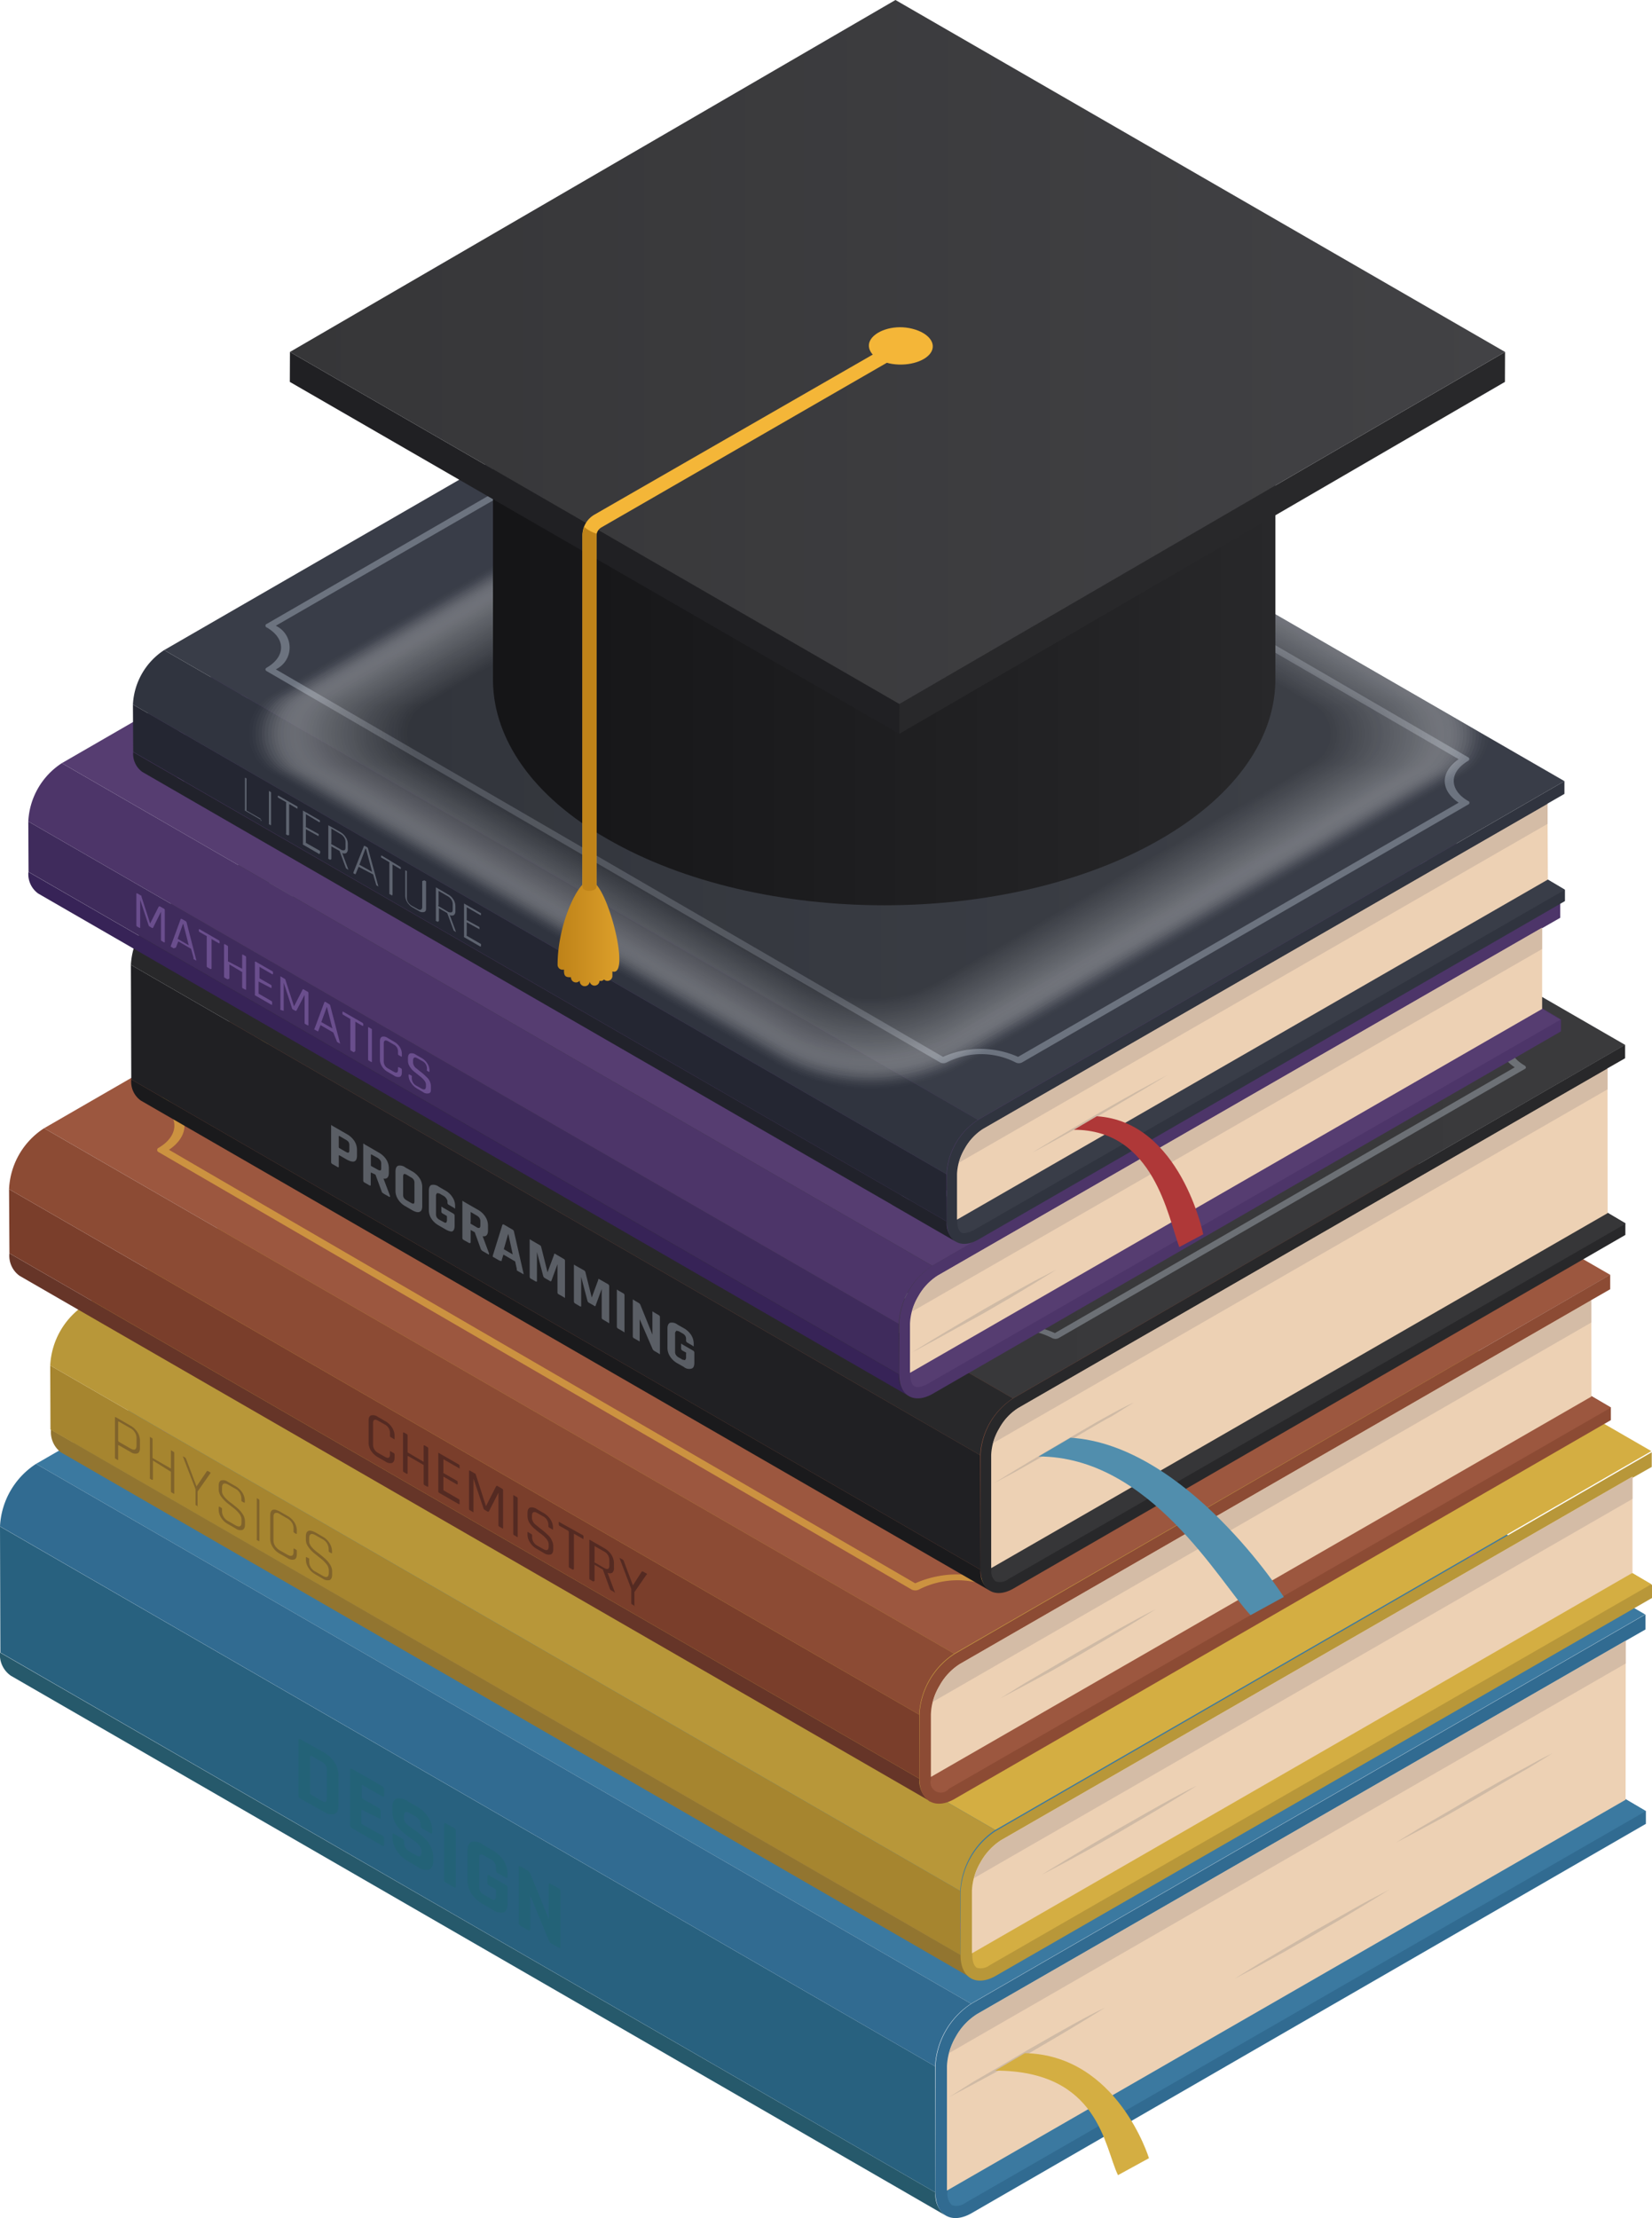 <svg xmlns="http://www.w3.org/2000/svg" xmlns:xlink="http://www.w3.org/1999/xlink" viewBox="0 0 129.62 174.01"><defs><style>.cls-1{fill:none;}.cls-2{isolation:isolate;}.cls-3{fill:#26596b;}.cls-4{fill:#28617f;}.cls-5{fill:#3b79a0;}.cls-6{fill:#316b91;}.cls-7{fill:url(#linear-gradient);}.cls-8{fill:#ceb7a3;opacity:0.8;}.cls-11,.cls-49,.cls-8,.cls-9{mix-blend-mode:multiply;}.cls-9{fill:#b2a497;}.cls-10,.cls-23,.cls-9{opacity:0.5;}.cls-10{fill:#813bff;}.cls-11{fill:#1d646d;}.cls-11,.cls-49{opacity:0.4;}.cls-12{fill:#d4ae42;}.cls-13{fill:#927530;}.cls-14{fill:#a6852f;}.cls-15{fill:#b89739;}.cls-16{fill:url(#linear-gradient-2);}.cls-17{fill:#80632b;}.cls-18{fill:#663528;}.cls-19{fill:#7a3e2b;}.cls-20{fill:#9c573f;}.cls-21{fill:#8c4b34;}.cls-22{fill:url(#linear-gradient-3);}.cls-23{fill:#fccf43;}.cls-24{fill:#542a22;}.cls-25{fill:#1a1a1c;}.cls-26{fill:#202023;}.cls-27{fill:url(#_ÂÁ_Ï_ÌÌ_È_ËÂÌÚ_9);}.cls-28{fill:#28282a;}.cls-29{fill:#363638;}.cls-30{fill:url(#linear-gradient-4);}.cls-31{fill:#518ead;}.cls-32,.cls-34{fill:#e3f0ff;}.cls-32,.cls-33,.cls-40{opacity:0.3;}.cls-35{fill:#372357;}.cls-36{fill:#3f2b5c;}.cls-37{fill:#563d71;}.cls-38{fill:#4d3569;}.cls-39{fill:url(#linear-gradient-5);}.cls-40,.cls-41{fill:#d0a1ff;}.cls-42{fill:#21222b;}.cls-43{fill:#242632;}.cls-44{fill:#393d48;}.cls-45{fill:#30343f;}.cls-46{fill:url(#linear-gradient-6);}.cls-47{fill:#af3838;}.cls-48{clip-path:url(#clip-path);}.cls-50{fill:#fff;opacity:0;}.cls-51{opacity:0.02;fill:url(#_ÂÁ_Ï_ÌÌ_È_ËÂÌÚ_56);}.cls-52{opacity:0.04;fill:url(#_ÂÁ_Ï_ÌÌ_È_ËÂÌÚ_453);}.cls-53{opacity:0.06;fill:url(#_ÂÁ_Ï_ÌÌ_È_ËÂÌÚ_452);}.cls-54{opacity:0.08;fill:url(#_ÂÁ_Ï_ÌÌ_È_ËÂÌÚ_451);}.cls-55{opacity:0.1;fill:url(#_ÂÁ_Ï_ÌÌ_È_ËÂÌÚ_450);}.cls-56{opacity:0.12;fill:url(#_ÂÁ_Ï_ÌÌ_È_ËÂÌÚ_449);}.cls-57{opacity:0.14;fill:url(#_ÂÁ_Ï_ÌÌ_È_ËÂÌÚ_448);}.cls-58{opacity:0.16;fill:url(#_ÂÁ_Ï_ÌÌ_È_ËÂÌÚ_447);}.cls-59{opacity:0.18;fill:url(#_ÂÁ_Ï_ÌÌ_È_ËÂÌÚ_446);}.cls-60{opacity:0.2;fill:url(#_ÂÁ_Ï_ÌÌ_È_ËÂÌÚ_445);}.cls-61{opacity:0.22;fill:url(#_ÂÁ_Ï_ÌÌ_È_ËÂÌÚ_444);}.cls-62{opacity:0.24;fill:url(#_ÂÁ_Ï_ÌÌ_È_ËÂÌÚ_443);}.cls-63{opacity:0.25;fill:url(#_ÂÁ_Ï_ÌÌ_È_ËÂÌÚ_442);}.cls-64{opacity:0.27;fill:url(#_ÂÁ_Ï_ÌÌ_È_ËÂÌÚ_441);}.cls-65{opacity:0.29;fill:url(#_ÂÁ_Ï_ÌÌ_È_ËÂÌÚ_440);}.cls-66{opacity:0.31;fill:url(#_ÂÁ_Ï_ÌÌ_È_ËÂÌÚ_439);}.cls-67{opacity:0.33;fill:url(#_ÂÁ_Ï_ÌÌ_È_ËÂÌÚ_438);}.cls-68{opacity:0.35;fill:url(#_ÂÁ_Ï_ÌÌ_È_ËÂÌÚ_437);}.cls-69{opacity:0.37;fill:url(#_ÂÁ_Ï_ÌÌ_È_ËÂÌÚ_436);}.cls-70{opacity:0.39;fill:url(#_ÂÁ_Ï_ÌÌ_È_ËÂÌÚ_435);}.cls-71{opacity:0.41;fill:url(#_ÂÁ_Ï_ÌÌ_È_ËÂÌÚ_434);}.cls-72{opacity:0.43;fill:url(#_ÂÁ_Ï_ÌÌ_È_ËÂÌÚ_433);}.cls-73{opacity:0.45;fill:url(#_ÂÁ_Ï_ÌÌ_È_ËÂÌÚ_432);}.cls-74{opacity:0.47;fill:url(#_ÂÁ_Ï_ÌÌ_È_ËÂÌÚ_431);}.cls-75{opacity:0.49;fill:url(#_ÂÁ_Ï_ÌÌ_È_ËÂÌÚ_430);}.cls-76{opacity:0.51;fill:url(#_ÂÁ_Ï_ÌÌ_È_ËÂÌÚ_429);}.cls-77{opacity:0.53;fill:url(#_ÂÁ_Ï_ÌÌ_È_ËÂÌÚ_428);}.cls-78{opacity:0.55;fill:url(#_ÂÁ_Ï_ÌÌ_È_ËÂÌÚ_427);}.cls-79{opacity:0.57;fill:url(#_ÂÁ_Ï_ÌÌ_È_ËÂÌÚ_426);}.cls-80{opacity:0.59;fill:url(#_ÂÁ_Ï_ÌÌ_È_ËÂÌÚ_425);}.cls-81{opacity:0.61;fill:url(#_ÂÁ_Ï_ÌÌ_È_ËÂÌÚ_424);}.cls-82{opacity:0.63;fill:url(#_ÂÁ_Ï_ÌÌ_È_ËÂÌÚ_423);}.cls-83{opacity:0.65;fill:url(#_ÂÁ_Ï_ÌÌ_È_ËÂÌÚ_422);}.cls-84{opacity:0.67;fill:url(#_ÂÁ_Ï_ÌÌ_È_ËÂÌÚ_421);}.cls-85{opacity:0.69;fill:url(#_ÂÁ_Ï_ÌÌ_È_ËÂÌÚ_420);}.cls-86{opacity:0.71;fill:url(#_ÂÁ_Ï_ÌÌ_È_ËÂÌÚ_419);}.cls-87{opacity:0.73;fill:url(#_ÂÁ_Ï_ÌÌ_È_ËÂÌÚ_418);}.cls-88{opacity:0.75;fill:url(#_ÂÁ_Ï_ÌÌ_È_ËÂÌÚ_417);}.cls-89{opacity:0.76;fill:url(#_ÂÁ_Ï_ÌÌ_È_ËÂÌÚ_416);}.cls-90{opacity:0.78;fill:url(#_ÂÁ_Ï_ÌÌ_È_ËÂÌÚ_415);}.cls-91{opacity:0.8;fill:url(#_ÂÁ_Ï_ÌÌ_È_ËÂÌÚ_414);}.cls-92{opacity:0.82;fill:url(#_ÂÁ_Ï_ÌÌ_È_ËÂÌÚ_413);}.cls-93{opacity:0.84;fill:url(#_ÂÁ_Ï_ÌÌ_È_ËÂÌÚ_412);}.cls-94{opacity:0.86;fill:url(#_ÂÁ_Ï_ÌÌ_È_ËÂÌÚ_411);}.cls-95{opacity:0.88;fill:url(#_ÂÁ_Ï_ÌÌ_È_ËÂÌÚ_410);}.cls-96{opacity:0.9;fill:url(#_ÂÁ_Ï_ÌÌ_È_ËÂÌÚ_409);}.cls-97{opacity:0.92;fill:url(#_ÂÁ_Ï_ÌÌ_È_ËÂÌÚ_408);}.cls-98{opacity:0.94;fill:url(#_ÂÁ_Ï_ÌÌ_È_ËÂÌÚ_407);}.cls-99{opacity:0.96;fill:url(#_ÂÁ_Ï_ÌÌ_È_ËÂÌÚ_406);}.cls-100{opacity:0.98;fill:url(#_ÂÁ_Ï_ÌÌ_È_ËÂÌÚ_405);}.cls-101{fill:url(#_ÂÁ_Ï_ÌÌ_È_ËÂÌÚ_1231);}.cls-102{fill:url(#_ÂÁ_Ï_ÌÌ_È_ËÂÌÚ_29);}.cls-103{fill:url(#_ÂÁ_Ï_ÌÌ_È_ËÂÌÚ_21);}.cls-104{fill:#f4b638;}.cls-105{fill:url(#_ÂÁ_Ï_ÌÌ_È_ËÂÌÚ_33);}.cls-106{fill:#bf8319;}</style><linearGradient id="linear-gradient" x1="-98.68" y1="59.73" x2="-136.63" y2="75.01" gradientTransform="translate(107.24 239.34) rotate(120)" gradientUnits="userSpaceOnUse"><stop offset="0" stop-color="#edd1b4"/><stop offset="1" stop-color="#ede0d1"/></linearGradient><linearGradient id="linear-gradient-2" x1="-110.04" y1="65.37" x2="-143.53" y2="78.85" xlink:href="#linear-gradient"/><linearGradient id="linear-gradient-3" x1="-120.4" y1="75.08" x2="-153.9" y2="88.56" xlink:href="#linear-gradient"/><linearGradient id="_ÂÁ_Ï_ÌÌ_È_ËÂÌÚ_9" x1="12.84" y1="76.6" x2="127.51" y2="76.6" gradientUnits="userSpaceOnUse"><stop offset="0" stop-color="#363638"/><stop offset="1" stop-color="#3a3a3c"/></linearGradient><linearGradient id="linear-gradient-4" x1="-137.5" y1="81.39" x2="-171.97" y2="95.26" xlink:href="#linear-gradient"/><linearGradient id="linear-gradient-5" x1="-144.05" y1="92.17" x2="-175.45" y2="104.81" xlink:href="#linear-gradient"/><linearGradient id="linear-gradient-6" x1="-153.15" y1="95.28" x2="-182.5" y2="107.09" xlink:href="#linear-gradient"/><clipPath id="clip-path"><path class="cls-1" d="M58.91,24.43,12.88,51a5.42,5.42,0,0,0-2.45,4.27l0,3.7L74.29,95.83l0-3.71a5.4,5.4,0,0,1,2.46-4.27l46-26.57Z"/></clipPath><linearGradient id="_ÂÁ_Ï_ÌÌ_È_ËÂÌÚ_56" x1="116.42" y1="57.57" x2="18.68" y2="57.57" gradientUnits="userSpaceOnUse"><stop offset="0" stop-color="#fbfbfb"/><stop offset="1" stop-color="#fbfbfb"/></linearGradient><linearGradient id="_ÂÁ_Ï_ÌÌ_È_ËÂÌÚ_453" x1="116.17" y1="57.57" x2="18.93" y2="57.57" gradientUnits="userSpaceOnUse"><stop offset="0" stop-color="#f8f8f8"/><stop offset="1" stop-color="#f7f7f7"/></linearGradient><linearGradient id="_ÂÁ_Ï_ÌÌ_È_ËÂÌÚ_452" x1="115.92" y1="57.57" x2="19.19" y2="57.57" gradientUnits="userSpaceOnUse"><stop offset="0" stop-color="#f4f4f4"/><stop offset="1" stop-color="#f2f2f2"/></linearGradient><linearGradient id="_ÂÁ_Ï_ÌÌ_È_ËÂÌÚ_451" x1="115.68" y1="57.57" x2="19.44" y2="57.57" gradientUnits="userSpaceOnUse"><stop offset="0" stop-color="#f0f0f0"/><stop offset="1" stop-color="#eee"/></linearGradient><linearGradient id="_ÂÁ_Ï_ÌÌ_È_ËÂÌÚ_450" x1="115.43" y1="57.57" x2="19.69" y2="57.57" gradientUnits="userSpaceOnUse"><stop offset="0" stop-color="#ececed"/><stop offset="1" stop-color="#eaeaea"/></linearGradient><linearGradient id="_ÂÁ_Ï_ÌÌ_È_ËÂÌÚ_449" x1="115.19" y1="57.57" x2="19.94" y2="57.57" gradientUnits="userSpaceOnUse"><stop offset="0" stop-color="#e9e9e9"/><stop offset="1" stop-color="#e6e6e6"/></linearGradient><linearGradient id="_ÂÁ_Ï_ÌÌ_È_ËÂÌÚ_448" x1="114.94" y1="57.57" x2="20.2" y2="57.57" gradientUnits="userSpaceOnUse"><stop offset="0" stop-color="#e5e5e5"/><stop offset="1" stop-color="#e1e1e2"/></linearGradient><linearGradient id="_ÂÁ_Ï_ÌÌ_È_ËÂÌÚ_447" x1="114.69" y1="57.57" x2="20.45" y2="57.57" gradientUnits="userSpaceOnUse"><stop offset="0" stop-color="#e1e1e2"/><stop offset="1" stop-color="#ddddde"/></linearGradient><linearGradient id="_ÂÁ_Ï_ÌÌ_È_ËÂÌÚ_446" x1="114.45" y1="57.57" x2="20.7" y2="57.57" gradientUnits="userSpaceOnUse"><stop offset="0" stop-color="#dedede"/><stop offset="1" stop-color="#d9d9d9"/></linearGradient><linearGradient id="_ÂÁ_Ï_ÌÌ_È_ËÂÌÚ_445" x1="114.2" y1="57.57" x2="20.95" y2="57.57" gradientUnits="userSpaceOnUse"><stop offset="0" stop-color="#dadadb"/><stop offset="1" stop-color="#d5d5d5"/></linearGradient><linearGradient id="_ÂÁ_Ï_ÌÌ_È_ËÂÌÚ_444" x1="113.95" y1="57.57" x2="21.21" y2="57.57" gradientUnits="userSpaceOnUse"><stop offset="0" stop-color="#d6d6d7"/><stop offset="1" stop-color="#d1d1d1"/></linearGradient><linearGradient id="_ÂÁ_Ï_ÌÌ_È_ËÂÌÚ_443" x1="113.71" y1="57.57" x2="21.46" y2="57.57" gradientUnits="userSpaceOnUse"><stop offset="0" stop-color="#d3d3d3"/><stop offset="1" stop-color="#cccccd"/></linearGradient><linearGradient id="_ÂÁ_Ï_ÌÌ_È_ËÂÌÚ_442" x1="113.46" y1="57.57" x2="21.71" y2="57.57" gradientUnits="userSpaceOnUse"><stop offset="0" stop-color="#cfcfd0"/><stop offset="1" stop-color="#c8c8c9"/></linearGradient><linearGradient id="_ÂÁ_Ï_ÌÌ_È_ËÂÌÚ_441" x1="113.22" y1="57.57" x2="21.96" y2="57.57" gradientUnits="userSpaceOnUse"><stop offset="0" stop-color="#cbcbcc"/><stop offset="1" stop-color="#c4c4c5"/></linearGradient><linearGradient id="_ÂÁ_Ï_ÌÌ_È_ËÂÌÚ_440" x1="112.97" y1="57.57" x2="22.22" y2="57.57" gradientUnits="userSpaceOnUse"><stop offset="0" stop-color="#c7c7c8"/><stop offset="1" stop-color="silver"/></linearGradient><linearGradient id="_ÂÁ_Ï_ÌÌ_È_ËÂÌÚ_439" x1="112.72" y1="57.57" x2="22.47" y2="57.57" gradientUnits="userSpaceOnUse"><stop offset="0" stop-color="#c4c4c5"/><stop offset="1" stop-color="#bcbcbc"/></linearGradient><linearGradient id="_ÂÁ_Ï_ÌÌ_È_ËÂÌÚ_438" x1="112.48" y1="57.57" x2="22.72" y2="57.57" gradientUnits="userSpaceOnUse"><stop offset="0" stop-color="#c0c0c1"/><stop offset="1" stop-color="#b7b7b8"/></linearGradient><linearGradient id="_ÂÁ_Ï_ÌÌ_È_ËÂÌÚ_437" x1="112.23" y1="57.57" x2="22.97" y2="57.57" gradientUnits="userSpaceOnUse"><stop offset="0" stop-color="#bcbcbd"/><stop offset="1" stop-color="#b3b3b4"/></linearGradient><linearGradient id="_ÂÁ_Ï_ÌÌ_È_ËÂÌÚ_436" x1="111.99" y1="57.57" x2="23.22" y2="57.57" gradientUnits="userSpaceOnUse"><stop offset="0" stop-color="#b9b9ba"/><stop offset="1" stop-color="#afafb0"/></linearGradient><linearGradient id="_ÂÁ_Ï_ÌÌ_È_ËÂÌÚ_435" x1="111.74" y1="57.57" x2="23.48" y2="57.57" gradientUnits="userSpaceOnUse"><stop offset="0" stop-color="#b5b5b6"/><stop offset="1" stop-color="#ababab"/></linearGradient><linearGradient id="_ÂÁ_Ï_ÌÌ_È_ËÂÌÚ_434" x1="111.49" y1="57.57" x2="23.73" y2="57.57" gradientUnits="userSpaceOnUse"><stop offset="0" stop-color="#b1b1b2"/><stop offset="1" stop-color="#a6a6a7"/></linearGradient><linearGradient id="_ÂÁ_Ï_ÌÌ_È_ËÂÌÚ_433" x1="111.25" y1="57.57" x2="23.98" y2="57.57" gradientUnits="userSpaceOnUse"><stop offset="0" stop-color="#adadaf"/><stop offset="1" stop-color="#a2a2a3"/></linearGradient><linearGradient id="_ÂÁ_Ï_ÌÌ_È_ËÂÌÚ_432" x1="111" y1="57.57" x2="24.23" y2="57.57" gradientUnits="userSpaceOnUse"><stop offset="0" stop-color="#aaaaab"/><stop offset="1" stop-color="#9e9e9f"/></linearGradient><linearGradient id="_ÂÁ_Ï_ÌÌ_È_ËÂÌÚ_431" x1="110.76" y1="57.57" x2="24.49" y2="57.57" gradientUnits="userSpaceOnUse"><stop offset="0" stop-color="#a6a6a7"/><stop offset="1" stop-color="#9a9a9b"/></linearGradient><linearGradient id="_ÂÁ_Ï_ÌÌ_È_ËÂÌÚ_430" x1="110.51" y1="57.57" x2="24.74" y2="57.57" gradientUnits="userSpaceOnUse"><stop offset="0" stop-color="#a2a2a4"/><stop offset="1" stop-color="#969697"/></linearGradient><linearGradient id="_ÂÁ_Ï_ÌÌ_È_ËÂÌÚ_429" x1="110.26" y1="57.57" x2="24.99" y2="57.57" gradientUnits="userSpaceOnUse"><stop offset="0" stop-color="#9f9fa0"/><stop offset="1" stop-color="#919192"/></linearGradient><linearGradient id="_ÂÁ_Ï_ÌÌ_È_ËÂÌÚ_428" x1="110.02" y1="57.57" x2="25.24" y2="57.57" gradientUnits="userSpaceOnUse"><stop offset="0" stop-color="#9b9b9d"/><stop offset="1" stop-color="#8d8d8e"/></linearGradient><linearGradient id="_ÂÁ_Ï_ÌÌ_È_ËÂÌÚ_427" x1="109.77" y1="57.57" x2="25.5" y2="57.57" gradientUnits="userSpaceOnUse"><stop offset="0" stop-color="#979799"/><stop offset="1" stop-color="#89898a"/></linearGradient><linearGradient id="_ÂÁ_Ï_ÌÌ_È_ËÂÌÚ_426" x1="109.53" y1="57.57" x2="25.75" y2="57.57" gradientUnits="userSpaceOnUse"><stop offset="0" stop-color="#949495"/><stop offset="1" stop-color="#858586"/></linearGradient><linearGradient id="_ÂÁ_Ï_ÌÌ_È_ËÂÌÚ_425" x1="109.28" y1="57.57" x2="26" y2="57.57" gradientUnits="userSpaceOnUse"><stop offset="0" stop-color="#909092"/><stop offset="1" stop-color="#818182"/></linearGradient><linearGradient id="_ÂÁ_Ï_ÌÌ_È_ËÂÌÚ_424" x1="109.03" y1="57.57" x2="26.25" y2="57.57" gradientUnits="userSpaceOnUse"><stop offset="0" stop-color="#8c8c8e"/><stop offset="1" stop-color="#7c7c7e"/></linearGradient><linearGradient id="_ÂÁ_Ï_ÌÌ_È_ËÂÌÚ_423" x1="108.79" y1="57.57" x2="26.51" y2="57.57" gradientUnits="userSpaceOnUse"><stop offset="0" stop-color="#88888a"/><stop offset="1" stop-color="#787879"/></linearGradient><linearGradient id="_ÂÁ_Ï_ÌÌ_È_ËÂÌÚ_422" x1="108.54" y1="57.57" x2="26.76" y2="57.57" gradientUnits="userSpaceOnUse"><stop offset="0" stop-color="#858587"/><stop offset="1" stop-color="#747475"/></linearGradient><linearGradient id="_ÂÁ_Ï_ÌÌ_È_ËÂÌÚ_421" x1="108.3" y1="57.57" x2="27.01" y2="57.57" gradientUnits="userSpaceOnUse"><stop offset="0" stop-color="#818183"/><stop offset="1" stop-color="#707071"/></linearGradient><linearGradient id="_ÂÁ_Ï_ÌÌ_È_ËÂÌÚ_420" x1="108.05" y1="57.57" x2="27.26" y2="57.57" gradientUnits="userSpaceOnUse"><stop offset="0" stop-color="#7d7d7f"/><stop offset="1" stop-color="#6b6b6d"/></linearGradient><linearGradient id="_ÂÁ_Ï_ÌÌ_È_ËÂÌÚ_419" x1="107.8" y1="57.57" x2="27.52" y2="57.57" gradientUnits="userSpaceOnUse"><stop offset="0" stop-color="#7a7a7c"/><stop offset="1" stop-color="#676769"/></linearGradient><linearGradient id="_ÂÁ_Ï_ÌÌ_È_ËÂÌÚ_418" x1="107.56" y1="57.57" x2="27.77" y2="57.57" gradientUnits="userSpaceOnUse"><stop offset="0" stop-color="#767678"/><stop offset="1" stop-color="#636364"/></linearGradient><linearGradient id="_ÂÁ_Ï_ÌÌ_È_ËÂÌÚ_417" x1="107.31" y1="57.57" x2="28.02" y2="57.57" gradientUnits="userSpaceOnUse"><stop offset="0" stop-color="#727274"/><stop offset="1" stop-color="#5f5f60"/></linearGradient><linearGradient id="_ÂÁ_Ï_ÌÌ_È_ËÂÌÚ_416" x1="107.07" y1="57.57" x2="28.27" y2="57.57" gradientUnits="userSpaceOnUse"><stop offset="0" stop-color="#6e6e71"/><stop offset="1" stop-color="#5b5b5c"/></linearGradient><linearGradient id="_ÂÁ_Ï_ÌÌ_È_ËÂÌÚ_415" x1="106.82" y1="57.57" x2="28.53" y2="57.57" gradientUnits="userSpaceOnUse"><stop offset="0" stop-color="#6b6b6d"/><stop offset="1" stop-color="#565658"/></linearGradient><linearGradient id="_ÂÁ_Ï_ÌÌ_È_ËÂÌÚ_414" x1="106.57" y1="57.57" x2="28.78" y2="57.57" gradientUnits="userSpaceOnUse"><stop offset="0" stop-color="#676769"/><stop offset="1" stop-color="#525254"/></linearGradient><linearGradient id="_ÂÁ_Ï_ÌÌ_È_ËÂÌÚ_413" x1="106.33" y1="57.57" x2="29.03" y2="57.57" gradientUnits="userSpaceOnUse"><stop offset="0" stop-color="#636366"/><stop offset="1" stop-color="#4e4e50"/></linearGradient><linearGradient id="_ÂÁ_Ï_ÌÌ_È_ËÂÌÚ_412" x1="106.08" y1="57.57" x2="29.28" y2="57.57" gradientUnits="userSpaceOnUse"><stop offset="0" stop-color="#606062"/><stop offset="1" stop-color="#4a4a4b"/></linearGradient><linearGradient id="_ÂÁ_Ï_ÌÌ_È_ËÂÌÚ_411" x1="105.84" y1="57.57" x2="29.53" y2="57.57" gradientUnits="userSpaceOnUse"><stop offset="0" stop-color="#5c5c5f"/><stop offset="1" stop-color="#464647"/></linearGradient><linearGradient id="_ÂÁ_Ï_ÌÌ_È_ËÂÌÚ_410" x1="105.59" y1="57.57" x2="29.79" y2="57.57" gradientUnits="userSpaceOnUse"><stop offset="0" stop-color="#58585b"/><stop offset="1" stop-color="#414143"/></linearGradient><linearGradient id="_ÂÁ_Ï_ÌÌ_È_ËÂÌÚ_409" x1="105.34" y1="57.57" x2="30.04" y2="57.57" gradientUnits="userSpaceOnUse"><stop offset="0" stop-color="#555557"/><stop offset="1" stop-color="#3d3d3f"/></linearGradient><linearGradient id="_ÂÁ_Ï_ÌÌ_È_ËÂÌÚ_408" x1="105.1" y1="57.57" x2="30.29" y2="57.57" gradientUnits="userSpaceOnUse"><stop offset="0" stop-color="#515154"/><stop offset="1" stop-color="#39393b"/></linearGradient><linearGradient id="_ÂÁ_Ï_ÌÌ_È_ËÂÌÚ_407" x1="104.85" y1="57.57" x2="30.54" y2="57.57" gradientUnits="userSpaceOnUse"><stop offset="0" stop-color="#4d4d50"/><stop offset="1" stop-color="#353537"/></linearGradient><linearGradient id="_ÂÁ_Ï_ÌÌ_È_ËÂÌÚ_406" x1="104.61" y1="57.57" x2="30.8" y2="57.57" gradientUnits="userSpaceOnUse"><stop offset="0" stop-color="#49494c"/><stop offset="1" stop-color="#303032"/></linearGradient><linearGradient id="_ÂÁ_Ï_ÌÌ_È_ËÂÌÚ_405" x1="104.36" y1="57.57" x2="31.05" y2="57.57" gradientUnits="userSpaceOnUse"><stop offset="0" stop-color="#464649"/><stop offset="1" stop-color="#2c2c2e"/></linearGradient><linearGradient id="_ÂÁ_Ï_ÌÌ_È_ËÂÌÚ_1231" x1="104.11" y1="57.57" x2="31.3" y2="57.57" gradientUnits="userSpaceOnUse"><stop offset="0" stop-color="#424245"/><stop offset="1" stop-color="#28282a"/></linearGradient><linearGradient id="_ÂÁ_Ï_ÌÌ_È_ËÂÌÚ_29" x1="39.96" y1="47.16" x2="100.57" y2="47.16" gradientUnits="userSpaceOnUse"><stop offset="0" stop-color="#151517"/><stop offset="1" stop-color="#28282a"/></linearGradient><linearGradient id="_ÂÁ_Ï_ÌÌ_È_ËÂÌÚ_21" x1="22.74" y1="27.61" x2="118.09" y2="27.61" gradientUnits="userSpaceOnUse"><stop offset="0" stop-color="#363638"/><stop offset="1" stop-color="#424245"/></linearGradient><linearGradient id="_ÂÁ_Ï_ÌÌ_È_ËÂÌÚ_33" x1="43.94" y1="73.21" x2="49.55" y2="73.21" gradientUnits="userSpaceOnUse"><stop offset="0" stop-color="#bf8319"/><stop offset="1" stop-color="#e2a52e"/></linearGradient></defs><title>Asset 1</title><g class="cls-2"><g id="Layer_2" data-name="Layer 2"><g id="_0" data-name="0"><g id="_3" data-name="3"><g class="cls-2"><g class="cls-2"><path class="cls-3" d="M74.22,173.82.85,131.46A2,2,0,0,1,0,129.64L73.4,172a2,2,0,0,0,.82,1.83Z"/></g><polygon class="cls-4" points="73.4 172 0.03 129.64 0 119.75 73.37 162.1 73.4 172"/><polygon class="cls-5" points="76.19 157.19 2.83 114.84 55.71 84.3 129.08 126.65 76.19 157.19"/><g class="cls-2"><path class="cls-6" d="M73.37,162.1,0,119.74a6.21,6.21,0,0,1,2.83-4.9l73.36,42.35a6.24,6.24,0,0,0-2.82,4.91Z"/></g><path class="cls-6" d="M76.24,173.62c-1.57.9-2.84.18-2.84-1.63l0-9.89a6.24,6.24,0,0,1,2.82-4.91l52.89-30.54,0,1.18-1.54.88-3.1,7.13,3.08,5.3,1.59.94v1Z"/></g><path class="cls-5" d="M74.34,172a1.17,1.17,0,0,0,.36,1,1.21,1.21,0,0,0,1.07-.2l53.36-30.72-1.54-.89-3.48-4.5,3.45-8L76.67,158A4.88,4.88,0,0,0,75,159.77a5,5,0,0,0-.7,2.32Z"/><path class="cls-7" d="M127.56,128.71,76.67,158A4.88,4.88,0,0,0,75,159.77a5,5,0,0,0-.7,2.32l0,9.76,53.25-30.66Z"/><path class="cls-8" d="M127.56,130.5v-1.79L76.67,158A4.88,4.88,0,0,0,75,159.77a5.78,5.78,0,0,0-.54,1.3Z"/><path class="cls-9" d="M84.74,158.51c-.57.32-1.23.67-1.94,1.08l-2.23,1.27-2.23,1.31-2,1.16L74.5,164.5s.76-.4,1.89-1l2-1.08,2.23-1.27,2.23-1.31c.71-.41,1.37-.82,1.94-1.16,1.14-.69,1.9-1.17,1.9-1.17S85.88,157.88,84.74,158.51Z"/><path class="cls-9" d="M107.11,149.24c-.57.32-1.23.68-1.94,1.09l-2.23,1.26-2.23,1.31-1.95,1.16-1.89,1.17s.76-.39,1.89-1l1.95-1.08,2.23-1.27,2.23-1.3,1.94-1.17c1.14-.69,1.9-1.17,1.9-1.17Z"/><path class="cls-9" d="M119.9,138.55l-2,1.08-2.23,1.27-2.22,1.31-2,1.16c-1.14.69-1.9,1.17-1.9,1.17s.76-.39,1.9-1l2-1.08,2.22-1.27,2.23-1.31c.72-.41,1.38-.82,2-1.16,1.14-.69,1.9-1.17,1.9-1.17S121,137.92,119.9,138.55Z"/><path class="cls-10" d="M120.38,128.43c-1.71-1-1.7-2.61,0-3.6.16-.09.17-.24,0-.33L59.69,89.23a.66.66,0,0,0-.58,0,6.88,6.88,0,0,1-6.22,0,.66.66,0,0,0-.58,0L12.05,112.47c-.16.1-.16.25,0,.34,1.71,1,1.7,2.61,0,3.6-.16.1-.17.24,0,.34C58.6,143.81,49.53,138.53,72.74,152a.6.6,0,0,0,.58,0,6.88,6.88,0,0,1,6.22,0,.6.6,0,0,0,.58,0l40.26-23.24C120.54,128.68,120.54,128.53,120.38,128.43ZM79.82,151.51a8.32,8.32,0,0,0-6.77,0L12.89,116.57c1.67-1.12,1.68-2.8,0-3.92L52.61,89.73a8.32,8.32,0,0,0,6.77,0l60.16,34.94c-1.67,1.13-1.68,2.8,0,3.92Z"/></g><path class="cls-11" d="M23.42,140.87v-4.35c0-.11.06-.13.16-.07l1.79,1a2.46,2.46,0,0,1,.88.81,1.93,1.93,0,0,1,.31,1.06v2.3c0,.37-.1.6-.31.69a1.11,1.11,0,0,1-.88-.2l-1.79-1A.28.28,0,0,1,23.42,140.87Zm1-.07.79.46q.24.13.33.09c.07,0,.1-.12.1-.27v-2.21a.69.69,0,0,0-.1-.39.88.88,0,0,0-.33-.29l-.79-.45c-.05,0-.08,0-.08,0v2.91A.14.14,0,0,0,24.42,140.8Z"/><path class="cls-11" d="M30,144.8l-2.37-1.37a.26.26,0,0,1-.16-.24v-4.36c0-.1.05-.12.16-.06L30,140.13a.28.28,0,0,1,.14.24v.49c0,.1-.05.13-.14.07l-1.52-.87q-.09-.06-.09,0V141a.15.15,0,0,0,.09.13l1.24.71a.27.27,0,0,1,.15.24v.5q0,.15-.15.06L28.44,142q-.09-.06-.09,0v1a.14.14,0,0,0,.09.13L30,144a.25.25,0,0,1,.14.23v.5C30.1,144.83,30.05,144.85,30,144.8Z"/><path class="cls-11" d="M30.79,144.09v-.15q0-.15.15-.06l.62.35a.27.27,0,0,1,.15.24v.06a.79.79,0,0,0,.11.44,1.08,1.08,0,0,0,.4.33l.34.2q.28.17.39.12c.08,0,.12-.14.12-.34v-.09a.65.65,0,0,0-.18-.42,1.72,1.72,0,0,0-.42-.38,6.74,6.74,0,0,1-.55-.4c-.19-.15-.37-.31-.54-.47a2.26,2.26,0,0,1-.43-.63,2.14,2.14,0,0,1-.17-.84v-.25c0-.38.11-.61.32-.69a1.06,1.06,0,0,1,.89.2l.72.41a2.55,2.55,0,0,1,.89.83,2,2,0,0,1,.32,1.06v.14q0,.15-.15.06l-.62-.35a.27.27,0,0,1-.15-.24v0a.83.83,0,0,0-.11-.45,1.08,1.08,0,0,0-.4-.33l-.28-.17c-.2-.11-.33-.15-.4-.12s-.11.16-.11.38v.14c0,.23.2.47.6.73a7.47,7.47,0,0,1,1.09.88,2.26,2.26,0,0,1,.43.63,2.08,2.08,0,0,1,.17.82v.24c0,.38-.11.61-.32.7a1.09,1.09,0,0,1-.89-.2L32,146a2.58,2.58,0,0,1-.88-.82A2,2,0,0,1,30.79,144.09Z"/><path class="cls-11" d="M35.77,143.64V148q0,.15-.15.06l-.62-.35a.27.27,0,0,1-.15-.24v-4.36q0-.15.15-.06l.62.35A.27.27,0,0,1,35.77,143.64Z"/><path class="cls-11" d="M38.64,149.81l-.77-.44a2.59,2.59,0,0,1-.88-.82,1.88,1.88,0,0,1-.31-1.06V145.2c0-.39.1-.62.31-.7a1,1,0,0,1,.88.2l.77.45a2.56,2.56,0,0,1,.88.81,2,2,0,0,1,.31,1.06v.21c0,.11,0,.13-.15.07l-.62-.35a.27.27,0,0,1-.15-.25v-.17a.67.67,0,0,0-.1-.39.9.9,0,0,0-.32-.28l-.47-.27q-.23-.14-.33-.09c-.06,0-.09.12-.09.27V148a.78.78,0,0,0,.09.39.94.94,0,0,0,.33.28l.47.27c.15.09.26.12.32.09s.1-.12.1-.27v-.46a.14.14,0,0,0-.08-.12l-.44-.25a.27.27,0,0,1-.15-.25v-.49q0-.15.15-.06l1.27.73a.29.29,0,0,1,.17.26v1.21c0,.38-.11.61-.31.7A1.08,1.08,0,0,1,38.64,149.81Z"/><path class="cls-11" d="M41.45,151.43l-.6-.34a.27.27,0,0,1-.15-.24v-4.36c0-.1,0-.12.15-.07l.54.32a.44.44,0,0,1,.21.22l1.46,3.59,0,0v-2.7q0-.15.15-.06l.6.34a.26.26,0,0,1,.16.24v4.36c0,.1,0,.12-.16.06l-.52-.3a.55.55,0,0,1-.24-.28l-1.45-3.53,0,0v2.69Q41.6,151.52,41.45,151.43Z"/><path class="cls-12" d="M80.42,161.07l-2.33,1.37c8.16,0,8.55,6,9.63,8.2l2.43-1.33S87.69,161.22,80.42,161.07Z"/><g id="_3-2" data-name="3"><g class="cls-2"><g class="cls-2"><path class="cls-13" d="M76.18,155.15,4.77,113.93A2,2,0,0,1,4,112.15l71.41,41.23a1.92,1.92,0,0,0,.81,1.77Z"/></g><polygon class="cls-14" points="75.37 153.38 3.96 112.15 3.94 107.12 75.34 148.34 75.37 153.38"/><polygon class="cls-12" points="78.09 143.56 6.69 102.34 58.16 72.62 129.57 113.84 78.09 143.56"/><g class="cls-2"><path class="cls-15" d="M75.34,148.34,3.94,107.12a6.06,6.06,0,0,1,2.75-4.78l71.4,41.22a6.13,6.13,0,0,0-2.75,4.78Z"/></g><path class="cls-15" d="M78.14,155c-1.53.88-2.76.18-2.77-1.57l0-5a6.13,6.13,0,0,1,2.75-4.78l51.48-29.72,0,1.15-1.5.85-3,6.94,3,.56,1.54.92v1Z"/></g><path class="cls-12" d="M76.29,153.37c0,.49.13.86.35,1a1.13,1.13,0,0,0,1-.19l51.93-29.9-1.49-.87-3.39.22,3.36-7.77L78.55,144.36a4.83,4.83,0,0,0-1.6,1.71,4.77,4.77,0,0,0-.69,2.27Z"/><path class="cls-16" d="M128.09,115.84,78.55,144.36a4.83,4.83,0,0,0-1.6,1.71,4.77,4.77,0,0,0-.69,2.27l0,4.9,51.83-29.85Z"/><path class="cls-8" d="M128.09,117.59v-1.75L78.55,144.36a4.83,4.83,0,0,0-1.6,1.71,5.28,5.28,0,0,0-.53,1.27Z"/></g><path class="cls-9" d="M92,141.08c-.57.32-1.23.67-1.94,1.08l-2.23,1.27-2.23,1.3-1.95,1.17c-1.14.69-1.9,1.17-1.9,1.17l1.9-1L85.6,145l2.23-1.27,2.23-1.31c.71-.41,1.37-.82,1.94-1.16,1.14-.69,1.9-1.17,1.9-1.17S93.14,140.45,92,141.08Z"/><path class="cls-17" d="M9.22,114.53l-.15-.09a.09.09,0,0,1-.05-.09v-3.18s0,0,.05,0l1.18.68a1.5,1.5,0,0,1,.53.5,1.21,1.21,0,0,1,.2.65v.6c0,.23-.07.37-.2.42a.6.6,0,0,1-.53-.11l-.93-.53s-.05,0-.05,0v1.14S9.25,114.55,9.22,114.53Zm.1-1.42.91.52c.16.09.28.12.36.08s.12-.14.12-.3v-.58a.84.84,0,0,0-.12-.45.91.91,0,0,0-.36-.34l-.91-.52s-.05,0-.05,0V113S9.29,113.09,9.32,113.11Z"/><path class="cls-17" d="M11.91,116.09l-.15-.09a.11.11,0,0,1,0-.09v-3.19s0,0,0,0l.15.09a.1.1,0,0,1,.06.09v1.41s0,0,0,.07l1.44.83s0,0,0,0v-1.41s0-.05.05,0l.15.09a.1.1,0,0,1,.06.09v3.19s0,.05-.06,0l-.15-.09a.11.11,0,0,1-.05-.09v-1.46s0,0,0-.07L12,114.58s0,0,0,0v1.46S12,116.11,11.91,116.09Z"/><path class="cls-17" d="M15.55,118.19l-.15-.09a.1.1,0,0,1-.06-.1v-1.18l-1-2.58s0-.06,0,0l.19.11a.2.2,0,0,1,.07.1l.82,2.16,0,0,.82-1.21s0,0,.07,0l.19.11s.05,0,0,.08l-1,1.42v1.18S15.58,118.21,15.55,118.19Z"/><path class="cls-17" d="M17.16,118.38v-.18s0,0,.06,0l.14.08a.1.1,0,0,1,.06.09v.17a.89.89,0,0,0,.5.8l.54.31c.33.19.49.12.49-.23v-.22a.77.77,0,0,0-.18-.46,2.69,2.69,0,0,0-.45-.44l-.53-.42a3,3,0,0,1-.45-.49,1,1,0,0,1-.18-.55v-.28c0-.23.06-.37.19-.42a.6.6,0,0,1,.53.11l.6.34a1.59,1.59,0,0,1,.53.5,1.21,1.21,0,0,1,.2.65v.14s0,0-.06,0L19,117.8a.1.1,0,0,1-.06-.09v-.13a.88.88,0,0,0-.49-.8l-.53-.3c-.33-.19-.5-.11-.5.24V117c0,.24.21.52.63.85.18.13.35.27.53.42a2.13,2.13,0,0,1,.45.5,1,1,0,0,1,.19.58v.25c0,.23-.07.37-.2.42a.6.6,0,0,1-.53-.11l-.61-.35a1.41,1.41,0,0,1-.53-.5A1.17,1.17,0,0,1,17.16,118.38Z"/><path class="cls-17" d="M20.35,117.71v3.19s0,0-.05,0l-.15-.09a.09.09,0,0,1,0-.09v-3.19s0,0,0,0l.15.09A.11.11,0,0,1,20.35,117.71Z"/><path class="cls-17" d="M22.57,122.24l-.65-.37a1.47,1.47,0,0,1-.52-.5,1.21,1.21,0,0,1-.2-.65v-1.85c0-.22.07-.37.2-.42s.3,0,.52.11l.65.37a1.59,1.59,0,0,1,.53.5,1.2,1.2,0,0,1,.19.65v.25s0,0-.06,0l-.14-.08a.12.12,0,0,1-.06-.1v-.24a.87.87,0,0,0-.12-.45,1,1,0,0,0-.37-.34l-.6-.35a.4.4,0,0,0-.36-.07q-.12.06-.12.3v1.83a.83.83,0,0,0,.12.44,1.2,1.2,0,0,0,.36.35l.6.34c.16.09.28.12.37.08s.12-.14.12-.3v-.25s0,0,.06,0l.14.08a.1.1,0,0,1,.06.09v.25c0,.23-.06.37-.19.43A.63.63,0,0,1,22.57,122.24Z"/><path class="cls-17" d="M24,122.35v-.19s0,0,.06,0l.15.08s.05,0,.05.09v.17a.88.88,0,0,0,.5.8l.54.31c.33.2.5.12.5-.23v-.21a.81.81,0,0,0-.19-.47,2.69,2.69,0,0,0-.45-.44l-.52-.42a2.3,2.3,0,0,1-.45-.49.92.92,0,0,1-.19-.55v-.28c0-.23.07-.37.2-.42s.3,0,.53.11l.59.34a1.5,1.5,0,0,1,.53.5,1.23,1.23,0,0,1,.2.65v.15s0,0-.06,0l-.15-.09a.11.11,0,0,1-.05-.09v-.12a.91.91,0,0,0-.5-.81l-.53-.3c-.33-.19-.5-.11-.5.24v.25c0,.24.21.52.64.85.17.13.35.27.52.42a2.13,2.13,0,0,1,.45.5,1,1,0,0,1,.19.58v.25c0,.23-.07.37-.2.43a.68.68,0,0,1-.53-.11l-.6-.35a1.44,1.44,0,0,1-.53-.51A1.18,1.18,0,0,1,24,122.35Z"/><g id="_3-3" data-name="3"><g class="cls-2"><g class="cls-2"><path class="cls-18" d="M73,141.32,1.54,100.09a1.93,1.93,0,0,1-.8-1.77l71.4,41.22a2,2,0,0,0,.81,1.78Z"/></g><polygon class="cls-19" points="72.14 139.54 0.74 98.32 0.71 93.29 72.12 134.51 72.14 139.54"/><polygon class="cls-20" points="74.87 129.73 3.46 88.51 54.94 58.79 126.34 100.01 74.87 129.73"/><g class="cls-2"><path class="cls-21" d="M72.12,134.51.71,93.29a6,6,0,0,1,2.75-4.78l71.41,41.22a6.06,6.06,0,0,0-2.75,4.78Z"/></g><path class="cls-21" d="M74.91,141.12c-1.52.88-2.76.18-2.77-1.58l0-5a6.06,6.06,0,0,1,2.75-4.78L126.34,100l0,1.14-1.5.86-3,6.94,3,.56,1.55.91v1Z"/></g><path class="cls-20" d="M73.06,139.54a.81.81,0,0,0,1.39.79l51.94-29.9-1.5-.87-3.39.22,3.36-7.77L75.33,130.53a4.68,4.68,0,0,0-1.61,1.71,4.61,4.61,0,0,0-.68,2.27Z"/><path class="cls-22" d="M124.86,102,75.33,130.53a4.68,4.68,0,0,0-1.61,1.71,4.61,4.61,0,0,0-.68,2.27l0,4.89,51.83-29.84Z"/><path class="cls-8" d="M124.86,103.75V102L75.33,130.53a4.68,4.68,0,0,0-1.61,1.71,5.72,5.72,0,0,0-.53,1.27Z"/><path class="cls-23" d="M117.87,101.75c-1.66-1-1.65-2.54,0-3.5.16-.1.16-.24,0-.33L58.8,63.59a.62.62,0,0,0-.56,0,6.68,6.68,0,0,1-6.05,0,.64.64,0,0,0-.57,0L12.44,86.22c-.16.09-.16.23,0,.32,1.66,1,1.65,2.54,0,3.51a.18.18,0,0,0,0,.33c45.33,26.34,36.51,21.2,59.09,34.32a.64.64,0,0,0,.57,0,6.65,6.65,0,0,1,6.05,0,.64.64,0,0,0,.57,0l39.18-22.62A.17.17,0,0,0,117.87,101.75ZM78.4,124.21a8.13,8.13,0,0,0-6.59,0C65.3,120.43,19.75,94,13.26,90.2c1.62-1.09,1.63-2.72,0-3.81L51.92,64.08a8.05,8.05,0,0,0,6.59,0l58.55,34c-1.63,1.1-1.64,2.72,0,3.82C113.34,104,83.77,121.11,78.4,124.21Z"/></g><path class="cls-9" d="M88.77,127.25c-.57.31-1.23.67-1.94,1.08L84.6,129.6l-2.23,1.3-2,1.17-1.89,1.17s.76-.4,1.89-1l2-1.08,2.23-1.27,2.23-1.31c.71-.41,1.37-.82,1.94-1.16,1.14-.69,1.9-1.17,1.9-1.17S89.91,126.62,88.77,127.25Z"/><path class="cls-24" d="M30.23,114.65l-.59-.34a1.59,1.59,0,0,1-.53-.5,1.17,1.17,0,0,1-.19-.65v-1.7c0-.23.06-.37.19-.42a.63.63,0,0,1,.53.11l.59.34a1.5,1.5,0,0,1,.53.5,1.21,1.21,0,0,1,.2.65v.24c0,.05,0,.06-.07,0l-.22-.13a.11.11,0,0,1-.07-.11v-.22a.75.75,0,0,0-.41-.67l-.51-.29c-.27-.16-.41-.09-.41.19v1.68a.74.74,0,0,0,.41.66l.51.29c.27.16.41.1.41-.19v-.22c0-.05,0-.06.07,0l.22.12a.15.15,0,0,1,.07.11v.24c0,.23-.07.37-.2.43A.65.65,0,0,1,30.23,114.65Z"/><path class="cls-24" d="M31.91,115.62l-.22-.13a.12.12,0,0,1-.07-.11v-3s0,0,.07,0l.22.12a.15.15,0,0,1,.07.11v1.29a.06.06,0,0,0,.05.07l1.21.71s0,0,0,0v-1.29s0,0,.07,0l.22.13a.12.12,0,0,1,.07.11v3s0,0-.07,0l-.22-.12a.15.15,0,0,1-.07-.11V115s0,0,0-.07l-1.21-.7s-.05,0-.05,0v1.33S32,115.64,31.91,115.62Z"/><path class="cls-24" d="M36,118l-1.55-.89a.13.13,0,0,1-.06-.11v-3s0-.06.06,0l1.55.89a.11.11,0,0,1,.06.1v.18q0,.08-.06,0l-1.21-.69s0,0,0,0v1a.1.1,0,0,0,0,.08l1.05.6a.12.12,0,0,1,.07.11v.18s0,0-.07,0l-1.05-.61s0,0,0,0v1s0,0,0,.07l1.21.7a.11.11,0,0,1,.06.11V118S36.08,118,36,118Z"/><path class="cls-24" d="M39,116.56l.4.23a.12.12,0,0,1,.07.1v3s0,.06-.07,0l-.22-.12a.15.15,0,0,1-.07-.11V117.1h0l-.76,1.49s0,0-.09,0l-.23-.14a.2.2,0,0,1-.09-.11L37.15,116h0v2.61s0,.06-.06,0l-.22-.13a.12.12,0,0,1-.07-.11v-3s0,0,.07,0l.4.23a.11.11,0,0,1,.06.07l.8,2.49,0,0,.8-1.57S39,116.54,39,116.56Z"/><path class="cls-24" d="M40.62,117.56v3s0,.06-.07,0l-.22-.13a.11.11,0,0,1-.06-.11v-3s0-.06.06,0l.22.12A.13.13,0,0,1,40.62,117.56Z"/><path class="cls-24" d="M41.39,120.37v-.16s0-.06.07,0l.22.13a.12.12,0,0,1,.07.1v.13a.77.77,0,0,0,.43.7l.44.25c.29.16.43.1.43-.2v-.17c0-.24-.19-.5-.58-.8a6,6,0,0,1-.49-.39,2,2,0,0,1-.42-.46,1.08,1.08,0,0,1-.17-.57v-.24c0-.22.06-.36.19-.42a.67.67,0,0,1,.54.12l.54.31a1.59,1.59,0,0,1,.53.5,1.18,1.18,0,0,1,.2.65v.12s0,.06-.07,0l-.22-.13a.11.11,0,0,1-.07-.11v-.08a.77.77,0,0,0-.43-.7l-.42-.24c-.29-.17-.44-.1-.44.21v.2a.77.77,0,0,0,.33.53l.32.26a4.57,4.57,0,0,1,.36.29c.12.1.23.21.33.31a1.28,1.28,0,0,1,.23.37.94.94,0,0,1,.1.43v.22c0,.23-.07.37-.2.42a.67.67,0,0,1-.53-.11l-.56-.33a1.42,1.42,0,0,1-.53-.5A1.1,1.1,0,0,1,41.39,120.37Z"/><path class="cls-24" d="M44.92,123.13,44.7,123a.12.12,0,0,1-.07-.11v-2.73s0,0-.05-.07l-.67-.38a.13.13,0,0,1-.07-.11v-.18s0-.06.07,0l1.79,1a.12.12,0,0,1,.08.11v.17c0,.05,0,.06-.08,0l-.67-.38s0,0,0,0v2.73C45,123.15,45,123.15,44.92,123.13Z"/><path class="cls-24" d="M46.53,124.06l-.22-.13a.11.11,0,0,1-.07-.11v-3s0-.06.07,0l1.13.65a1.59,1.59,0,0,1,.53.5,1.21,1.21,0,0,1,.2.65V123a.45.45,0,0,1-.13.38.39.39,0,0,1-.37,0v0l.57,1.52c0,.07,0,.08-.05,0l-.22-.13a.24.24,0,0,1-.12-.14l-.55-1.5-.65-.38s0,0,0,0V124S46.58,124.09,46.53,124.06Zm.12-1.49.74.43q.42.24.42-.18v-.43a.76.76,0,0,0-.42-.68l-.74-.42s0,0,0,0v1.2S46.62,122.55,46.65,122.57Z"/><path class="cls-24" d="M49.82,126l-.22-.13a.12.12,0,0,1-.07-.1v-1.12l-.93-2.44a0,0,0,0,1,0,0s0,0,0,0l.27.15a.21.21,0,0,1,.08.12l.71,1.89,0,0,.7-1.09s0,0,.08,0l.28.16c.05,0,.07.07,0,.1l-.94,1.36v1.11S49.87,126,49.82,126Z"/><g class="cls-2"><g class="cls-2"><path class="cls-25" d="M77.69,124.8,11.05,86.34a1.81,1.81,0,0,1-.75-1.66l66.64,38.47a1.78,1.78,0,0,0,.75,1.65Z"/></g><polygon class="cls-26" points="76.94 123.15 10.3 84.68 10.27 75.69 76.91 114.16 76.94 123.15"/><polygon class="cls-27" points="79.48 109.7 12.84 71.23 60.88 43.5 127.51 81.97 79.48 109.7"/><g class="cls-2"><path class="cls-28" d="M76.91,114.16,10.27,75.69a5.7,5.7,0,0,1,2.57-4.46L79.48,109.7a5.67,5.67,0,0,0-2.57,4.46Z"/></g><path class="cls-28" d="M79.52,124.62c-1.43.82-2.58.17-2.58-1.47l0-9a5.67,5.67,0,0,1,2.57-4.46l48-27.73,0,1.06-1.4.8-2.81,6.48,2.79,4.81,1.44.85v.92Z"/></g><path class="cls-29" d="M77.79,123.15a1,1,0,0,0,.33.91,1.08,1.08,0,0,0,1-.18L127.55,96l-1.39-.81L123,91.08l3.14-7.25L79.91,110.45a4.32,4.32,0,0,0-1.5,1.6,4.38,4.38,0,0,0-.64,2.11Z"/><path class="cls-30" d="M126.13,83.83,79.91,110.45a4.32,4.32,0,0,0-1.5,1.6,4.38,4.38,0,0,0-.64,2.11l0,8.86,48.37-27.85Z"/><path class="cls-8" d="M126.13,85.46V83.83L79.91,110.45a4.32,4.32,0,0,0-1.5,1.6,4.74,4.74,0,0,0-.5,1.17Z"/><path class="cls-9" d="M87.24,110.9c-.52.29-1.12.61-1.77,1l-2,1.16-2,1.18-1.76,1.06-1.73,1.06,1.73-.92,1.76-1,2-1.15,2-1.19c.65-.37,1.25-.74,1.77-1,1-.63,1.72-1.07,1.72-1.07S88.27,110.33,87.24,110.9Z"/><path class="cls-31" d="M84,112.79l-2.51,1.47c8.76,0,14.2,9.88,16.63,12.45l2.61-1.43S93.1,113.36,84,112.79Z"/><path class="cls-32" d="M119.61,83.58c-1.55-.9-1.54-2.37,0-3.27.15-.08.16-.22,0-.3L64.49,48A.55.55,0,0,0,64,48a6.25,6.25,0,0,1-5.65,0,.55.55,0,0,0-.53,0L21.22,69.09c-.15.08-.15.22,0,.3,1.55.9,1.54,2.37,0,3.27-.15.09-.15.23,0,.31,42.3,24.58,34.07,19.78,55.15,32a.58.58,0,0,0,.53,0,6.25,6.25,0,0,1,5.65,0,.56.56,0,0,0,.52,0l36.57-21.11C119.76,83.81,119.76,83.67,119.61,83.58Zm-36.84,21a7.53,7.53,0,0,0-6.15,0L22,72.81c1.51-1,1.53-2.54,0-3.56L58.06,48.43a7.57,7.57,0,0,0,6.15,0l54.64,31.74c-1.52,1-1.53,2.54,0,3.56Z"/><g class="cls-33"><path class="cls-34" d="M26.48,91.55l-.4-.23a.17.17,0,0,1-.1-.16V88.32c0-.07,0-.08.1,0l1.15.66a1.68,1.68,0,0,1,.58.54,1.28,1.28,0,0,1,.2.68v.46c0,.24-.07.4-.2.45s-.33,0-.58-.13l-.59-.34s-.06,0-.06,0v.89C26.58,91.58,26.55,91.59,26.48,91.55Zm.15-1.48.5.29c.1.06.18.08.22.06s.06-.08.06-.18v-.4a.49.49,0,0,0-.06-.25.71.71,0,0,0-.22-.18l-.5-.29s-.05,0-.05,0V90A.1.1,0,0,0,26.63,90.07Z"/><path class="cls-34" d="M29,93l-.4-.23a.17.17,0,0,1-.1-.16V89.77c0-.07,0-.08.1,0l1.12.65a1.66,1.66,0,0,1,.58.53,1.27,1.27,0,0,1,.21.7V92c0,.35-.14.51-.42.46v0l.51,1.35c0,.09,0,.12-.08.07l-.39-.22L30,93.57a.23.23,0,0,1-.06-.12l-.48-1.3L29.15,92s-.06,0-.06,0v1C29.09,93,29.06,93,29,93Zm.15-1.51.47.26a.34.34,0,0,0,.22.07c.05,0,.07-.07.07-.17v-.37a.43.43,0,0,0-.07-.25.72.72,0,0,0-.22-.2l-.47-.26s-.05,0-.05,0v.81A.11.11,0,0,0,29.14,91.49Z"/><path class="cls-34" d="M32.34,94.94l-.53-.31a1.54,1.54,0,0,1-.57-.53,1.22,1.22,0,0,1-.21-.69v-1.5c0-.25.07-.4.21-.46a.7.7,0,0,1,.57.14l.53.3a1.69,1.69,0,0,1,.58.54,1.22,1.22,0,0,1,.21.69v1.5q0,.38-.21.45C32.79,95.13,32.59,95.08,32.34,94.94Zm-.43-.77.33.19c.11.06.18.08.22.06s.06-.08.06-.18V92.8a.46.46,0,0,0-.06-.25.53.53,0,0,0-.22-.19l-.33-.2a.38.38,0,0,0-.22-.06s-.06.08-.06.18v1.45a.49.49,0,0,0,.06.25A.7.7,0,0,0,31.91,94.17Z"/><path class="cls-34" d="M34.93,96.43l-.5-.29a1.66,1.66,0,0,1-.58-.53,1.21,1.21,0,0,1-.2-.69v-1.5c0-.25.06-.4.2-.46a.71.71,0,0,1,.58.14l.5.29a1.54,1.54,0,0,1,.57.53,1.22,1.22,0,0,1,.21.69v.14c0,.07,0,.09-.1,0l-.41-.24a.17.17,0,0,1-.09-.16v-.11A.46.46,0,0,0,35,94a.56.56,0,0,0-.21-.19l-.31-.18c-.1,0-.17-.07-.21,0s-.06.07-.06.17v1.45a.49.49,0,0,0,.06.25.56.56,0,0,0,.21.19l.31.17q.15.09.21.06s.07-.08.07-.18v-.29a.1.1,0,0,0-.06-.09l-.28-.16a.17.17,0,0,1-.1-.16v-.32c0-.07,0-.08.1,0l.83.48a.2.2,0,0,1,.11.17v.79q0,.38-.21.45C35.37,96.62,35.18,96.58,34.93,96.43Z"/><path class="cls-34" d="M36.78,97.5l-.41-.23a.18.18,0,0,1-.09-.16V94.26c0-.06,0-.08.09,0l1.13.65a1.59,1.59,0,0,1,.58.54,1.27,1.27,0,0,1,.21.69v.37c0,.36-.14.52-.42.47v0l.5,1.35c0,.09,0,.11-.08.06l-.38-.22a.31.31,0,0,1-.12-.09.23.23,0,0,1-.07-.11l-.47-1.3-.32-.18s0,0,0,0v1C36.88,97.52,36.84,97.54,36.78,97.5ZM36.93,96l.46.27a.29.29,0,0,0,.23.06s.07-.07.07-.16v-.37a.49.49,0,0,0-.07-.25.65.65,0,0,0-.23-.2l-.46-.27s0,0,0,0v.82A.08.08,0,0,0,36.93,96Z"/><path class="cls-34" d="M39.18,98.89l-.45-.26c-.06,0-.08-.08-.06-.14l.75-2.41s.07-.06.14,0l.63.37a.23.23,0,0,1,.14.18l.75,3.28c0,.07,0,.1,0,.06l-.46-.26a.22.22,0,0,1-.07-.06.62.62,0,0,1,0-.1l-.13-.59-.92-.54-.14.45a.06.06,0,0,1,0,.06Zm.69-2.08L39.53,98l.7.41-.34-1.57Z"/><path class="cls-34" d="M43.53,98.35l.7.41a.16.16,0,0,1,.1.15v2.85c0,.07,0,.08-.1,0l-.39-.22a.17.17,0,0,1-.1-.16V99.18l0,0-.48,1.31s-.06.06-.12,0l-.4-.23a.28.28,0,0,1-.12-.16l-.49-1.88h0v2.25s0,.06,0,.07l-.08,0-.39-.22a.19.19,0,0,1-.1-.16V97.28c0-.06,0-.08.1,0l.71.41a.19.19,0,0,1,.09.12l.5,2h0l.51-1.37S43.48,98.32,43.53,98.35Z"/><path class="cls-34" d="M47,100.34l.7.4a.19.19,0,0,1,.1.16v2.85c0,.06,0,.08-.1,0l-.39-.23a.17.17,0,0,1-.1-.15v-2.25h0l-.48,1.31c0,.05-.06.06-.12,0l-.4-.23a.23.23,0,0,1-.12-.16l-.49-1.87,0,0v2.25s0,.06,0,.07,0,0-.08,0l-.39-.23a.19.19,0,0,1-.1-.15V99.27c0-.07,0-.08.1,0l.71.4a.27.27,0,0,1,.09.12l.5,2,0,0,.51-1.38S46.92,100.31,47,100.34Z"/><path class="cls-34" d="M49,101.61v2.85c0,.07,0,.08-.1,0l-.4-.23a.17.17,0,0,1-.1-.16v-2.84c0-.07,0-.08.1,0l.4.23A.17.17,0,0,1,49,101.61Z"/><path class="cls-34" d="M50.14,105.21l-.39-.22a.17.17,0,0,1-.1-.16V102c0-.06,0-.08.1,0l.35.21a.32.32,0,0,1,.14.14l.95,2.35h0v-1.76c0-.07,0-.08.1,0l.39.23a.17.17,0,0,1,.1.16v2.85c0,.06,0,.08-.1,0l-.34-.2a.34.34,0,0,1-.15-.18l-1-2.31h0v1.75C50.24,105.24,50.21,105.25,50.14,105.21Z"/><path class="cls-34" d="M53.66,107.24l-.51-.29a1.54,1.54,0,0,1-.57-.53,1.22,1.22,0,0,1-.21-.69v-1.5c0-.25.07-.4.21-.46a.7.7,0,0,1,.57.14l.51.29a1.71,1.71,0,0,1,.57.53,1.29,1.29,0,0,1,.2.69v.14c0,.07,0,.09-.1,0l-.4-.23a.19.19,0,0,1-.1-.17v-.11a.49.49,0,0,0-.06-.25.56.56,0,0,0-.21-.19l-.31-.18c-.1,0-.17-.07-.21,0s-.07.07-.07.17v1.45a.39.39,0,0,0,.07.25.56.56,0,0,0,.21.19l.31.18c.1,0,.17.07.21,0s.06-.07.06-.18v-.29a.11.11,0,0,0,0-.09l-.29-.16a.19.19,0,0,1-.1-.16v-.32c0-.07,0-.08.1,0l.83.48a.18.18,0,0,1,.11.17v.79c0,.25-.07.4-.2.45A.64.64,0,0,1,53.66,107.24Z"/></g><g class="cls-2"><g class="cls-2"><path class="cls-35" d="M71.31,109.52,3,70.1a1.87,1.87,0,0,1-.77-1.7l68.31,39.43a1.84,1.84,0,0,0,.76,1.69Z"/></g><polygon class="cls-36" points="70.55 107.83 2.24 68.4 2.22 64.44 70.52 103.86 70.55 107.83"/><polygon class="cls-37" points="73.15 99.3 4.85 59.87 54.08 31.44 122.39 70.87 73.15 99.3"/><g class="cls-2"><path class="cls-38" d="M70.52,103.86,2.22,64.44a5.79,5.79,0,0,1,2.63-4.57L73.15,99.3a5.79,5.79,0,0,0-2.63,4.56Z"/></g><path class="cls-38" d="M73.19,109.34c-1.46.84-2.64.17-2.64-1.51l0-4a5.79,5.79,0,0,1,2.63-4.56l49.24-28.43V72l-1.43.82-2.88,6.64L121,79.1l1.48.88v.93Z"/></g><path class="cls-37" d="M71.42,107.83c0,.47.13.82.34.93s.58.06,1-.18L122.43,80,121,79.15l-3.24,1.06L121,72.78,73.59,100.06a4.54,4.54,0,0,0-1.54,1.64,4.49,4.49,0,0,0-.65,2.16Z"/><path class="cls-39" d="M121,72.78,73.59,100.06a4.54,4.54,0,0,0-1.54,1.64,4.49,4.49,0,0,0-.65,2.16l0,3.84L121,79.15Z"/><path class="cls-8" d="M121,74.45V72.78L73.59,100.06a4.54,4.54,0,0,0-1.54,1.64,4.93,4.93,0,0,0-.5,1.2Z"/><path class="cls-9" d="M81.11,100.52c-.53.3-1.15.63-1.81,1l-2.08,1.18-2.07,1.22L73.34,105c-1.06.64-1.77,1.09-1.77,1.09s.71-.37,1.77-.95l1.81-1L77.22,103l2.08-1.21,1.81-1.09c1.06-.64,1.76-1.09,1.76-1.09Z"/><path class="cls-40" d="M114.29,72.52c-1.59-.92-1.59-2.43,0-3.35.15-.09.16-.22,0-.31L57.79,36a.59.59,0,0,0-.55,0,6.4,6.4,0,0,1-5.78,0,.59.59,0,0,0-.55,0L13.43,57.66c-.15.09-.14.23,0,.32,1.59.92,1.58,2.43,0,3.35-.15.09-.16.23,0,.32C56.77,86.84,48.33,81.92,69.93,94.48a.63.63,0,0,0,.55,0,6.4,6.4,0,0,1,5.78,0,.63.63,0,0,0,.55,0c17.28-10,19.64-11.35,37.48-21.64A.17.17,0,0,0,114.29,72.52ZM76.53,94a7.75,7.75,0,0,0-6.31,0l-56-32.53c1.55-1,1.56-2.6,0-3.65l37-21.34a7.69,7.69,0,0,0,6.3,0l56,32.53c-1.56,1-1.57,2.61,0,3.65Z"/><g class="cls-33"><path class="cls-41" d="M12.53,71.1l.34.19a.12.12,0,0,1,.06.1v2.54s0,0-.06,0l-.18-.11a.1.1,0,0,1-.06-.09v-2.2h0L12,72.8s0,0-.07,0l-.2-.12a.13.13,0,0,1-.07-.09l-.66-2h0v2.2s0,0-.06,0l-.18-.1a.12.12,0,0,1-.06-.1V70.08s0,0,.06,0l.34.2a.1.1,0,0,1,0,.06l.68,2.11h0l.67-1.32S12.51,71.09,12.53,71.1Z"/><path class="cls-41" d="M13.61,74.39l-.2-.12a.06.06,0,0,1,0-.08l.77-2.1s0,0,.08,0l.3.17a.16.16,0,0,1,.08.1l.77,3s0,.06,0,0l-.22-.12a.13.13,0,0,1,0-.09l-.2-.72-1-.58-.19.49S13.64,74.4,13.61,74.39Zm.75-1.92-.42,1.18.87.51-.43-1.68Z"/><path class="cls-41" d="M16.47,76l-.19-.11a.1.1,0,0,1-.06-.09v-2.3a.07.07,0,0,0,0-.06l-.56-.32a.12.12,0,0,1-.06-.1V72.9s0,0,.06,0l1.51.87a.12.12,0,0,1,.06.1V74s0,0-.06,0l-.57-.33s0,0,0,0V76S16.5,76.05,16.47,76Z"/><path class="cls-41" d="M17.83,76.82l-.19-.11a.1.1,0,0,1-.06-.09V74.07s0,0,.06,0l.19.11a.1.1,0,0,1,.06.09v1.09a.07.07,0,0,0,0,.06L19,76s0,0,0,0V74.89s0,0,.06,0l.19.11a.1.1,0,0,1,.06.09v2.55s0,0-.06,0l-.19-.1a.12.12,0,0,1-.06-.1V76.32a.05.05,0,0,0,0-.06l-1-.6s0,0,0,0v1.11S17.87,76.84,17.83,76.82Z"/><path class="cls-41" d="M21.31,78.83,20,78.08A.12.12,0,0,1,20,78V75.44s0,0,.06,0l1.3.75a.1.1,0,0,1,.06.09v.15s0,0-.06,0l-1-.58s0,0,0,0v.84s0,0,0,.06l.89.51a.1.1,0,0,1,.06.09v.15s0,0-.06,0L20.29,77s0,0,0,0v.89s0,0,0,.06l1,.58a.12.12,0,0,1,.06.09v.15S21.35,78.85,21.31,78.83Z"/><path class="cls-41" d="M23.81,77.61l.33.19a.12.12,0,0,1,.06.09v2.55s0,0-.06,0l-.18-.1a.1.1,0,0,1-.06-.09v-2.2h0l-.65,1.25s0,0-.07,0l-.2-.11a.15.15,0,0,1-.07-.1l-.65-2h0v2.2s0,0-.05,0L22,79.22a.11.11,0,0,1,0-.09V76.59s0,0,0,0l.34.2a.1.1,0,0,1,.05.06l.68,2.1,0,0,.68-1.33S23.78,77.59,23.81,77.61Z"/><path class="cls-41" d="M24.89,80.89l-.21-.12s-.05,0,0-.07l.78-2.1s0,0,.08,0l.29.18a.14.14,0,0,1,.08.1l.78,3c0,.05,0,.06,0,0l-.21-.12a.15.15,0,0,1-.06-.09L26.15,81l-1-.58-.19.49S24.92,80.91,24.89,80.89ZM25.64,79l-.43,1.18.87.5L25.65,79Z"/><path class="cls-41" d="M27.74,82.54l-.19-.11a.1.1,0,0,1-.06-.09V80a.07.07,0,0,0,0-.06l-.56-.33a.1.1,0,0,1-.06-.09v-.15s0,0,.06,0l1.51.87a.12.12,0,0,1,.06.1v.14s0,0-.06,0l-.56-.33s0,0,0,0v2.3S27.78,82.56,27.74,82.54Z"/><path class="cls-41" d="M29.18,80.77v2.54s0,0-.06,0l-.19-.11a.11.11,0,0,1-.05-.09V80.59s0,0,.05,0l.19.11A.1.1,0,0,1,29.18,80.77Z"/><path class="cls-41" d="M30.92,84.38l-.5-.29a1.19,1.19,0,0,1-.44-.42,1,1,0,0,1-.17-.55V81.69c0-.19.06-.31.17-.36a.54.54,0,0,1,.44.1l.5.29a1.3,1.3,0,0,1,.45.42,1,1,0,0,1,.16.54v.21s0,0-.05,0l-.19-.11a.1.1,0,0,1-.06-.09v-.19a.6.6,0,0,0-.35-.56l-.42-.25c-.23-.13-.35-.07-.35.17v1.41a.63.63,0,0,0,.35.56l.42.24c.24.14.35.08.35-.16v-.19s0,0,.06,0l.19.1a.14.14,0,0,1,.05.1v.2c0,.19-.05.31-.16.36A.56.56,0,0,1,30.92,84.38Z"/><path class="cls-41" d="M32.06,84.42v-.13s0,0,.06,0l.19.11a.09.09,0,0,1,0,.09v.1a.67.67,0,0,0,.37.59l.37.21c.24.14.37.09.37-.17v-.14c0-.2-.17-.42-.5-.67l-.41-.33a1.44,1.44,0,0,1-.35-.39.85.85,0,0,1-.15-.48V83c0-.19.06-.31.17-.36a.56.56,0,0,1,.45.1l.45.26a1.24,1.24,0,0,1,.45.43,1,1,0,0,1,.17.54v.1s0,.06-.06,0L33.5,84a.14.14,0,0,1,0-.1v-.07a.65.65,0,0,0-.37-.59l-.35-.2c-.25-.15-.37-.09-.37.18v.16a.63.63,0,0,0,.28.45l.27.22c.1.07.2.16.3.24l.28.27a1.1,1.1,0,0,1,.2.31.92.92,0,0,1,.07.36v.19c0,.19,0,.3-.16.35a.54.54,0,0,1-.45-.09l-.47-.28a1.3,1.3,0,0,1-.45-.42A1,1,0,0,1,32.06,84.42Z"/></g><g class="cls-2"><g class="cls-2"><path class="cls-42" d="M75,97.41,11.17,60.56A1.74,1.74,0,0,1,10.45,59L74.29,95.83A1.71,1.71,0,0,0,75,97.41Z"/></g><polygon class="cls-43" points="74.29 95.83 10.45 58.98 10.43 55.27 74.27 92.12 74.29 95.83"/><polygon class="cls-44" points="76.73 87.85 12.88 51 58.91 24.43 122.75 61.28 76.73 87.85"/><g class="cls-2"><path class="cls-45" d="M74.27,92.12,10.43,55.27A5.42,5.42,0,0,1,12.88,51L76.73,87.85a5.4,5.4,0,0,0-2.46,4.27Z"/></g><path class="cls-45" d="M76.77,97.24c-1.37.79-2.47.16-2.48-1.41l0-3.71a5.4,5.4,0,0,1,2.46-4.27l46-26.57v1l-1.34.77-2.69,6.2L121.4,69l1.39.81v.88Z"/></g><path class="cls-44" d="M75.11,95.83c0,.43.12.76.32.87s.54,0,.93-.17L122.79,69.8,121.45,69l-3,1,3-6.94L77.14,88.56A4.31,4.31,0,0,0,75.7,90.1a4.22,4.22,0,0,0-.61,2Z"/><path class="cls-46" d="M121.42,63.07,77.14,88.56A4.31,4.31,0,0,0,75.7,90.1a4.22,4.22,0,0,0-.61,2l0,3.58L121.45,69Z"/><path class="cls-8" d="M121.43,64.63V63.07L77.14,88.56A4.31,4.31,0,0,0,75.7,90.1a4.69,4.69,0,0,0-.47,1.12Z"/><path class="cls-9" d="M89.92,85.24c-.5.27-1.08.58-1.7.94l-1.94,1.1-1.94,1.14-1.69,1c-1,.6-1.65,1-1.65,1s.66-.34,1.65-.89l1.69-.94,1.94-1.1,1.94-1.14,1.7-1c1-.6,1.65-1,1.65-1S90.91,84.69,89.92,85.24Z"/><path class="cls-32" d="M115.18,62.83c-1.49-.87-1.48-2.27,0-3.13.14-.09.15-.22,0-.3L62.37,28.71a.57.57,0,0,0-.51,0,6,6,0,0,1-5.41,0,.57.57,0,0,0-.51,0l-35,20.23a.15.15,0,0,0,0,.29c1.49.87,1.48,2.27,0,3.14-.15.08-.15.21,0,.29,40.52,23.55,32.64,19,52.83,30.69a.57.57,0,0,0,.51,0,5.93,5.93,0,0,1,5.41,0,.55.55,0,0,0,.5,0l35-20.23A.15.15,0,0,0,115.18,62.83ZM79.88,82.91a7.24,7.24,0,0,0-5.89,0L21.64,52.51a1.89,1.89,0,0,0,0-3.42L56.21,29.15a7.2,7.2,0,0,0,5.89,0l52.35,30.41c-1.45,1-1.46,2.43,0,3.41Z"/><path class="cls-47" d="M86.06,87.57l-1.8,1.06c6.3,0,7.38,6.86,8.27,9.2l1.88-1S92.63,88,86.06,87.57Z"/><g class="cls-33"><path class="cls-34" d="M20.53,64.35l-1.31-.76a.07.07,0,0,1,0-.07V61s0-.05,0,0l.12.07a.08.08,0,0,1,0,.08v2.38s0,0,0,.06l1.11.64s0,0,0,.07v.1S20.57,64.37,20.53,64.35Z"/><path class="cls-34" d="M21.27,62.17v2.56s0,0-.05,0l-.12-.07a.1.1,0,0,1,0-.07V62.05s0,0,0,0l.12.07A.09.09,0,0,1,21.27,62.17Z"/><path class="cls-34" d="M22.57,65.53l-.12-.07a.08.08,0,0,1,0-.08V63a.1.1,0,0,0,0-.07l-.6-.34a.08.08,0,0,1-.05-.08v-.09s0,0,.05,0l1.49.86a.1.1,0,0,1,0,.08v.09s0,0,0,0l-.6-.35s-.05,0-.05,0V65.5S22.6,65.54,22.57,65.53Z"/><path class="cls-34" d="M25.05,67l-1.28-.74a.08.08,0,0,1,0-.07V63.59s0,0,0,0l1.28.74s.05,0,.05.07v.1s0,0-.05,0L24,63.87s0,0,0,0v.95a.05.05,0,0,0,0,.06l1,.55a.09.09,0,0,1,0,.08v.09s0,0,0,0l-1-.55s0,0,0,0v1a.08.08,0,0,0,0,.07l1.07.61a.1.1,0,0,1,.05.08v.09S25.08,67,25.05,67Z"/><path class="cls-34" d="M25.88,67.44l-.12-.07a.08.08,0,0,1,0-.07V64.74s0,0,0,0l.95.54a1.18,1.18,0,0,1,.42.41.91.91,0,0,1,.16.52v.39a.37.37,0,0,1-.12.32.35.35,0,0,1-.32,0v0l.49,1.32s0,.06,0,0l-.13-.08a.18.18,0,0,1-.08-.09l-.49-1.32L26,66.4s0,0,0,0v1S25.91,67.46,25.88,67.44ZM26,66.22l.72.41a.32.32,0,0,0,.29.07c.07,0,.1-.11.1-.24v-.39a.65.65,0,0,0-.1-.36.78.78,0,0,0-.29-.28L26,65s0,0,0,0v1.13A.07.07,0,0,0,26,66.22Z"/><path class="cls-34" d="M27.86,68.58l-.13-.07s0,0,0-.07l.83-2.08s0,0,.06,0l.19.11a.16.16,0,0,1,.06.08l.82,3s0,.05,0,0l-.13-.08a.09.09,0,0,1-.05-.08l-.23-.79L28.14,68l-.22.53S27.89,68.6,27.86,68.58Zm.81-2-.47,1.26,1,.56-.48-1.81Z"/><path class="cls-34" d="M30.72,70.23l-.12-.07s-.05,0-.05-.07V67.7a.05.05,0,0,0,0-.06l-.6-.35s-.05,0-.05-.07v-.1s0,0,.05,0L31.4,68a.1.1,0,0,1,.05.08v.09s0,0-.05,0l-.6-.35s0,0,0,0v2.39S30.74,70.25,30.72,70.23Z"/><path class="cls-34" d="M33.32,69.07l.11.07a.08.08,0,0,1,0,.07v2c0,.18,0,.29-.16.34a.52.52,0,0,1-.42-.09l-.47-.27a1.16,1.16,0,0,1-.42-.4,1,1,0,0,1-.16-.52v-2s0,0,0,0l.12.07a.08.08,0,0,1,0,.08v2a.65.65,0,0,0,.1.36.87.87,0,0,0,.29.28l.43.24c.12.08.22.1.29.06s.1-.11.1-.24v-2S33.29,69.05,33.32,69.07Z"/><path class="cls-34" d="M34.32,72.31l-.12-.07a.07.07,0,0,1,0-.07V69.61s0,0,0,0l.94.55a1.11,1.11,0,0,1,.43.4.93.93,0,0,1,.16.52v.39a.37.37,0,0,1-.12.32.36.36,0,0,1-.32,0v0l.49,1.33s0,0,0,0l-.13-.08a.16.16,0,0,1-.07-.09l-.49-1.32-.65-.38s0,0,0,0v1S34.35,72.33,34.32,72.31Zm.09-1.22.71.42a.37.37,0,0,0,.3.06c.07,0,.1-.11.1-.24v-.39a.65.65,0,0,0-.1-.36.81.81,0,0,0-.3-.28l-.71-.41s0,0,0,0V71A.05.05,0,0,0,34.41,71.09Z"/><path class="cls-34" d="M37.69,74.26l-1.28-.74a.08.08,0,0,1,0-.07V70.88s0,0,0,0l1.28.74s.05,0,.05.07v.1s0,0-.05,0l-1.07-.62s0,0,0,0v.95a.07.07,0,0,0,0,.06l1,.55s0,0,0,.07v.1s0,0,0,0l-1-.55s0,0,0,0v1a.05.05,0,0,0,0,.06l1.07.62s.05,0,.05.07v.1S37.72,74.28,37.69,74.26Z"/></g><g class="cls-48"><g class="cls-49"><path class="cls-50" d="M115.29,60.66,75.9,83.54a15.07,15.07,0,0,1-15.13,0L21.07,60.64a3.56,3.56,0,0,1,0-6.16L60.44,31.6a15.09,15.09,0,0,1,15.13,0L115.28,54.5A3.56,3.56,0,0,1,115.29,60.66Z"/><path class="cls-51" d="M115.05,60.64,75.86,83.41a15,15,0,0,1-15,0L21.3,60.63a3.54,3.54,0,0,1,0-6.13L60.48,31.73a15,15,0,0,1,15.06,0L115,54.51A3.54,3.54,0,0,1,115.05,60.64Z"/><path class="cls-52" d="M114.81,60.63l-39,22.65a15,15,0,0,1-15,0L21.54,60.61a3.52,3.52,0,0,1,0-6.1l39-22.65a14.94,14.94,0,0,1,15,0l39.3,22.69A3.53,3.53,0,0,1,114.81,60.63Z"/><path class="cls-53" d="M114.57,60.61,75.79,83.15a14.9,14.9,0,0,1-14.91,0L21.78,60.6a3.51,3.51,0,0,1,0-6.07L60.56,32a14.86,14.86,0,0,1,14.9,0l39.1,22.57A3.51,3.51,0,0,1,114.57,60.61Z"/><path class="cls-54" d="M114.33,60.59,75.75,83a14.8,14.8,0,0,1-14.83,0L22,60.58a3.49,3.49,0,0,1,0-6L60.6,32.12a14.78,14.78,0,0,1,14.82,0l38.9,22.46A3.48,3.48,0,0,1,114.33,60.59Z"/><path class="cls-55" d="M114.09,60.58,75.71,82.88a14.73,14.73,0,0,1-14.75,0L22.26,60.56a3.47,3.47,0,0,1,0-6L60.64,32.25a14.75,14.75,0,0,1,14.75,0l38.69,22.34A3.47,3.47,0,0,1,114.09,60.58Z"/><path class="cls-56" d="M113.85,60.56,75.67,82.75a14.62,14.62,0,0,1-14.68,0L22.5,60.55a3.45,3.45,0,0,1,0-6L60.68,32.39a14.6,14.6,0,0,1,14.67,0l38.49,22.22A3.45,3.45,0,0,1,113.85,60.56Z"/><path class="cls-57" d="M113.61,60.55l-38,22.07a14.57,14.57,0,0,1-14.6,0L22.74,60.53a3.43,3.43,0,0,1,0-5.94l38-22.07a14.57,14.57,0,0,1,14.6,0L113.6,54.61A3.43,3.43,0,0,1,113.61,60.55Z"/><path class="cls-58" d="M113.37,60.53l-37.78,22a14.49,14.49,0,0,1-14.52,0L23,60.52a3.42,3.42,0,0,1,0-5.91l37.78-22a14.47,14.47,0,0,1,14.52,0l38.1,22A3.42,3.42,0,0,1,113.37,60.53Z"/><path class="cls-59" d="M113.14,60.52,75.55,82.36a14.41,14.41,0,0,1-14.44,0L23.22,60.5a3.4,3.4,0,0,1,0-5.88L60.79,32.78a14.43,14.43,0,0,1,14.45,0l37.89,21.88A3.4,3.4,0,0,1,113.14,60.52Z"/><path class="cls-60" d="M112.9,60.5,75.51,82.23a14.36,14.36,0,0,1-14.37,0L23.46,60.49a3.38,3.38,0,0,1,0-5.85L60.83,32.91a14.36,14.36,0,0,1,14.37,0l37.69,21.76A3.38,3.38,0,0,1,112.9,60.5Z"/><path class="cls-61" d="M112.66,60.48,75.47,82.09a14.23,14.23,0,0,1-14.29,0L23.69,60.47a3.36,3.36,0,0,1,0-5.82l37.18-21.6a14.23,14.23,0,0,1,14.29,0l37.49,21.64A3.36,3.36,0,0,1,112.66,60.48Z"/><path class="cls-62" d="M112.42,60.47,75.43,82a14.18,14.18,0,0,1-14.21,0L23.93,60.45a3.34,3.34,0,0,1,0-5.78l37-21.49a14.15,14.15,0,0,1,14.21,0l37.29,21.52A3.35,3.35,0,0,1,112.42,60.47Z"/><path class="cls-63" d="M112.18,60.45,75.39,81.83a14.08,14.08,0,0,1-14.13,0L24.17,60.44a3.33,3.33,0,0,1,0-5.75L61,33.31a14.1,14.1,0,0,1,14.14,0L112.17,54.7A3.32,3.32,0,0,1,112.18,60.45Z"/><path class="cls-64" d="M111.94,60.44,75.35,81.7a14,14,0,0,1-14,0L24.41,60.42a3.31,3.31,0,0,1,0-5.72L61,33.44a14,14,0,0,1,14.06,0l36.88,21.3A3.3,3.3,0,0,1,111.94,60.44Z"/><path class="cls-65" d="M111.7,60.42,75.32,81.57a14,14,0,0,1-14,0L24.65,60.41a3.29,3.29,0,0,1,0-5.69L61,33.57a13.94,13.94,0,0,1,14,0l36.68,21.18A3.29,3.29,0,0,1,111.7,60.42Z"/><path class="cls-66" d="M111.46,60.41l-36.18,21a13.86,13.86,0,0,1-13.91,0L24.89,60.39a3.27,3.27,0,0,1,0-5.66l36.19-21a13.89,13.89,0,0,1,13.9,0l36.48,21.07A3.27,3.27,0,0,1,111.46,60.41Z"/><path class="cls-67" d="M111.22,60.39l-36,20.91a13.78,13.78,0,0,1-13.83,0L25.13,60.38a3.25,3.25,0,0,1,0-5.63l36-20.91a13.78,13.78,0,0,1,13.83,0l36.27,20.94A3.25,3.25,0,0,1,111.22,60.39Z"/><path class="cls-68" d="M111,60.37,75.2,81.17a13.71,13.71,0,0,1-13.75,0L25.37,60.36a3.24,3.24,0,0,1,0-5.6L61.15,34A13.71,13.71,0,0,1,74.9,34L111,54.78A3.23,3.23,0,0,1,111,60.37Z"/><path class="cls-69" d="M110.74,60.36,75.16,81a13.65,13.65,0,0,1-13.68,0L25.61,60.35a3.22,3.22,0,0,1,0-5.57L61.19,34.1a13.63,13.63,0,0,1,13.67,0l35.88,20.71A3.22,3.22,0,0,1,110.74,60.36Z"/><path class="cls-70" d="M110.51,60.34,75.12,80.91a13.57,13.57,0,0,1-13.6,0L25.85,60.33a3.19,3.19,0,0,1,0-5.53L61.22,34.23a13.57,13.57,0,0,1,13.6,0l35.68,20.6A3.2,3.2,0,0,1,110.51,60.34Z"/><path class="cls-71" d="M110.27,60.33,75.08,80.78a13.5,13.5,0,0,1-13.52,0L26.09,60.31a3.17,3.17,0,0,1,0-5.5L61.26,34.36a13.52,13.52,0,0,1,13.53,0l35.47,20.48A3.19,3.19,0,0,1,110.27,60.33Z"/><path class="cls-72" d="M110,60.31,75,80.64a13.37,13.37,0,0,1-13.44,0L26.32,60.3a3.16,3.16,0,0,1,0-5.47l35-20.33a13.39,13.39,0,0,1,13.45,0L110,54.84A3.16,3.16,0,0,1,110,60.31Z"/><path class="cls-73" d="M109.79,60.3,75,80.51a13.34,13.34,0,0,1-13.37,0L26.56,60.28a3.14,3.14,0,0,1,0-5.44L61.34,34.63a13.34,13.34,0,0,1,13.37,0l35.07,20.25A3.14,3.14,0,0,1,109.79,60.3Z"/><path class="cls-74" d="M109.55,60.28,75,80.38a13.26,13.26,0,0,1-13.29,0L26.8,60.27a3.13,3.13,0,0,1,0-5.41l34.59-20.1a13.24,13.24,0,0,1,13.29,0l34.87,20.13A3.13,3.13,0,0,1,109.55,60.28Z"/><path class="cls-75" d="M109.31,60.26l-34.39,20a13.18,13.18,0,0,1-13.21,0L27,60.25a3.11,3.11,0,0,1,0-5.38l34.39-20a13.2,13.2,0,0,1,13.22,0l34.66,20A3.1,3.1,0,0,1,109.31,60.26Z"/><path class="cls-76" d="M109.07,60.25,74.88,80.12a13.11,13.11,0,0,1-13.13,0L27.28,60.24a3.09,3.09,0,0,1,0-5.35L61.46,35A13.13,13.13,0,0,1,74.6,35l34.46,19.9A3.09,3.09,0,0,1,109.07,60.25Z"/><path class="cls-77" d="M108.83,60.23,74.84,80a13,13,0,0,1-13.06,0L27.52,60.22a3.06,3.06,0,0,1,0-5.31l34-19.76a13,13,0,0,1,13.06,0l34.26,19.78A3.06,3.06,0,0,1,108.83,60.23Z"/><path class="cls-78" d="M108.59,60.22,74.81,79.85a13,13,0,0,1-13,0L27.76,60.21a3.06,3.06,0,0,1,0-5.29L61.54,35.29a12.93,12.93,0,0,1,13,0l34.07,19.66A3.06,3.06,0,0,1,108.59,60.22Z"/><path class="cls-79" d="M108.35,60.2,74.77,79.72a12.87,12.87,0,0,1-12.91,0L28,60.19a3,3,0,0,1,0-5.25L61.58,35.42a12.87,12.87,0,0,1,12.91,0L108.35,55A3,3,0,0,1,108.35,60.2Z"/><path class="cls-80" d="M108.11,60.19,74.73,79.59a12.81,12.81,0,0,1-12.83,0L28.24,60.17a3,3,0,0,1,0-5.22l33.39-19.4a12.81,12.81,0,0,1,12.83,0L108.11,55A3,3,0,0,1,108.11,60.19Z"/><path class="cls-81" d="M107.88,60.17,74.69,79.46a12.73,12.73,0,0,1-12.76,0L28.48,60.16a3,3,0,0,1,0-5.19L61.66,35.68a12.71,12.71,0,0,1,12.75,0L107.87,55A3,3,0,0,1,107.88,60.17Z"/><path class="cls-82" d="M107.64,60.16l-33,19.17a12.66,12.66,0,0,1-12.68,0L28.71,60.14a3,3,0,0,1,0-5.16l33-19.17a12.64,12.64,0,0,1,12.67,0L107.63,55A3,3,0,0,1,107.64,60.16Z"/><path class="cls-83" d="M107.4,60.14l-32.79,19a12.56,12.56,0,0,1-12.6,0L29,60.13A3,3,0,0,1,29,55L61.73,35.94a12.6,12.6,0,0,1,12.61,0L107.39,55A3,3,0,0,1,107.4,60.14Z"/><path class="cls-84" d="M107.16,60.12,74.57,79.06a12.48,12.48,0,0,1-12.52,0l-32.86-19a3,3,0,0,1,0-5.1L61.77,36.08a12.5,12.5,0,0,1,12.53,0l32.85,19A2.94,2.94,0,0,1,107.16,60.12Z"/><path class="cls-85" d="M106.92,60.11,74.53,78.93a12.42,12.42,0,0,1-12.45,0L29.43,60.1a2.93,2.93,0,0,1,0-5.07L61.81,36.21a12.42,12.42,0,0,1,12.45,0L106.91,55A2.93,2.93,0,0,1,106.92,60.11Z"/><path class="cls-86" d="M106.68,60.09,74.49,78.8a12.34,12.34,0,0,1-12.37,0L29.67,60.08a2.9,2.9,0,0,1,0-5L61.85,36.34a12.34,12.34,0,0,1,12.37,0l32.45,18.74A2.9,2.9,0,0,1,106.68,60.09Z"/><path class="cls-87" d="M106.44,60.08l-32,18.59a12.27,12.27,0,0,1-12.29,0L29.91,60.07a2.9,2.9,0,0,1,0-5l32-18.59a12.27,12.27,0,0,1,12.29,0l32.25,18.62A2.9,2.9,0,0,1,106.44,60.08Z"/><path class="cls-88" d="M106.2,60.06,74.41,78.54a12.17,12.17,0,0,1-12.21,0L30.15,60.05a2.87,2.87,0,0,1,0-5L61.93,36.6a12.19,12.19,0,0,1,12.22,0l32.05,18.5A2.87,2.87,0,0,1,106.2,60.06Z"/><path class="cls-89" d="M106,60.05,74.37,78.4a12.11,12.11,0,0,1-12.14,0L30.39,60a2.85,2.85,0,0,1,0-4.94L62,36.74a12.11,12.11,0,0,1,12.14,0L106,55.1A2.86,2.86,0,0,1,106,60.05Z"/><path class="cls-90" d="M105.72,60,74.33,78.27a12,12,0,0,1-12.06,0L30.63,60a2.83,2.83,0,0,1,0-4.91L62,36.87a12,12,0,0,1,12.06,0l31.65,18.27A2.83,2.83,0,0,1,105.72,60Z"/><path class="cls-91" d="M105.49,60,74.3,78.14a12,12,0,0,1-12,0L30.87,60a2.82,2.82,0,0,1,0-4.88L62.05,37a12,12,0,0,1,12,0l31.45,18.16A2.82,2.82,0,0,1,105.49,60Z"/><path class="cls-92" d="M105.25,60l-31,18a11.87,11.87,0,0,1-11.91,0L31.1,60a2.81,2.81,0,0,1,0-4.85l31-18a11.9,11.9,0,0,1,11.91,0l31.24,18A2.81,2.81,0,0,1,105.25,60Z"/><path class="cls-93" d="M105,60,74.22,77.88a11.82,11.82,0,0,1-11.84,0L31.34,60a2.78,2.78,0,0,1,0-4.81l30.79-17.9a11.8,11.8,0,0,1,11.83,0l31,17.92A2.78,2.78,0,0,1,105,60Z"/><path class="cls-94" d="M104.77,60,74.18,77.74a11.72,11.72,0,0,1-11.76,0L31.58,60a2.77,2.77,0,0,1,0-4.79L62.17,37.39a11.72,11.72,0,0,1,11.75,0l30.84,17.8A2.77,2.77,0,0,1,104.77,60Z"/><path class="cls-95" d="M104.53,60,74.14,77.61a11.64,11.64,0,0,1-11.68,0L31.82,59.94a2.74,2.74,0,0,1,0-4.75l30.4-17.66a11.62,11.62,0,0,1,11.67,0L104.52,55.2A2.74,2.74,0,0,1,104.53,60Z"/><path class="cls-96" d="M104.29,59.94,74.1,77.48a11.59,11.59,0,0,1-11.6,0L32.06,59.92a2.73,2.73,0,0,1,0-4.72L62.24,37.66a11.58,11.58,0,0,1,11.61,0l30.43,17.57A2.74,2.74,0,0,1,104.29,59.94Z"/><path class="cls-97" d="M104.05,59.92l-30,17.43a11.5,11.5,0,0,1-11.53,0L32.3,59.91a2.71,2.71,0,0,1,0-4.69l30-17.43a11.5,11.5,0,0,1,11.53,0L104,55.23A2.71,2.71,0,0,1,104.05,59.92Z"/><path class="cls-98" d="M103.81,59.9,74,77.22a11.43,11.43,0,0,1-11.45,0l-30-17.34a2.69,2.69,0,0,1,0-4.66L62.32,37.92a11.43,11.43,0,0,1,11.45,0l30,17.34A2.68,2.68,0,0,1,103.81,59.9Z"/><path class="cls-99" d="M103.57,59.89,74,77.09a11.35,11.35,0,0,1-11.37,0L32.78,59.88a2.67,2.67,0,0,1,0-4.63l29.59-17.2a11.35,11.35,0,0,1,11.37,0l29.84,17.22A2.67,2.67,0,0,1,103.57,59.89Z"/><path class="cls-100" d="M103.33,59.87,73.94,77a11.25,11.25,0,0,1-11.29,0L33,59.86a2.65,2.65,0,0,1,0-4.59L62.4,38.19a11.27,11.27,0,0,1,11.3,0l29.63,17.11A2.65,2.65,0,0,1,103.33,59.87Z"/><path class="cls-101" d="M103.09,59.86l-29.19,17a11.19,11.19,0,0,1-11.22,0l-29.42-17a2.64,2.64,0,0,1,0-4.57l29.19-17a11.19,11.19,0,0,1,11.22,0l29.43,17A2.64,2.64,0,0,1,103.09,59.86Z"/></g></g><g id="_9" data-name="9"><path class="cls-102" d="M91.07,36c-12,6.92-31.41,6.92-43.39,0-5.92-3.42-8.92-7.88-9-12.36V53.47c.07,4.48,3.07,9,9,12.36,12,6.92,31.41,6.92,43.39,0,6.06-3.5,9.06-8.1,9-12.69V23.29C100.13,27.88,97.13,32.48,91.07,36Z"/><g class="cls-2"><polygon class="cls-28" points="118.09 27.61 118.08 29.96 70.56 57.57 70.57 55.23 118.09 27.61"/><polygon class="cls-26" points="70.57 55.23 70.56 57.57 22.74 29.96 22.75 27.61 70.57 55.23"/><polygon class="cls-103" points="118.09 27.61 70.57 55.23 22.75 27.61 70.26 0 118.09 27.61"/></g><path class="cls-104" d="M46.25,74.51A.54.54,0,0,1,45.7,74V42a1.88,1.88,0,0,1,.93-1.62L69.9,27a.55.55,0,0,1,.75.2.56.56,0,0,1-.2.76L47.18,41.38a.77.77,0,0,0-.38.66V74A.55.55,0,0,1,46.25,74.51Z"/><path class="cls-105" d="M46.25,69.13c-.75-.24-2.5,3.21-2.5,6.56a.39.39,0,0,0,.5.37c0,.31,0,.6.41.6a.34.34,0,0,0,.14,0,.39.39,0,0,0,.69.27.39.39,0,0,0,.78.09.39.39,0,0,0,.77-.08.32.32,0,0,0,.35-.1.39.39,0,0,0,.66-.25c0-.13,0-.25,0-.38C49.59,76.71,47.51,68.79,46.25,69.13Z"/><path class="cls-106" d="M45.85,41.35a1.82,1.82,0,0,0-.15.69V69.56c0,.45,1.1.42,1.1,0V42a.78.78,0,0,1,0-.14A2.6,2.6,0,0,1,45.85,41.35Z"/><path class="cls-104" d="M70,28.55c1.35.21,2.74-.25,3.1-1S72.7,26,71.35,25.74s-2.73.25-3.09,1S68.7,28.35,70,28.55Z"/></g></g></g></g></svg>